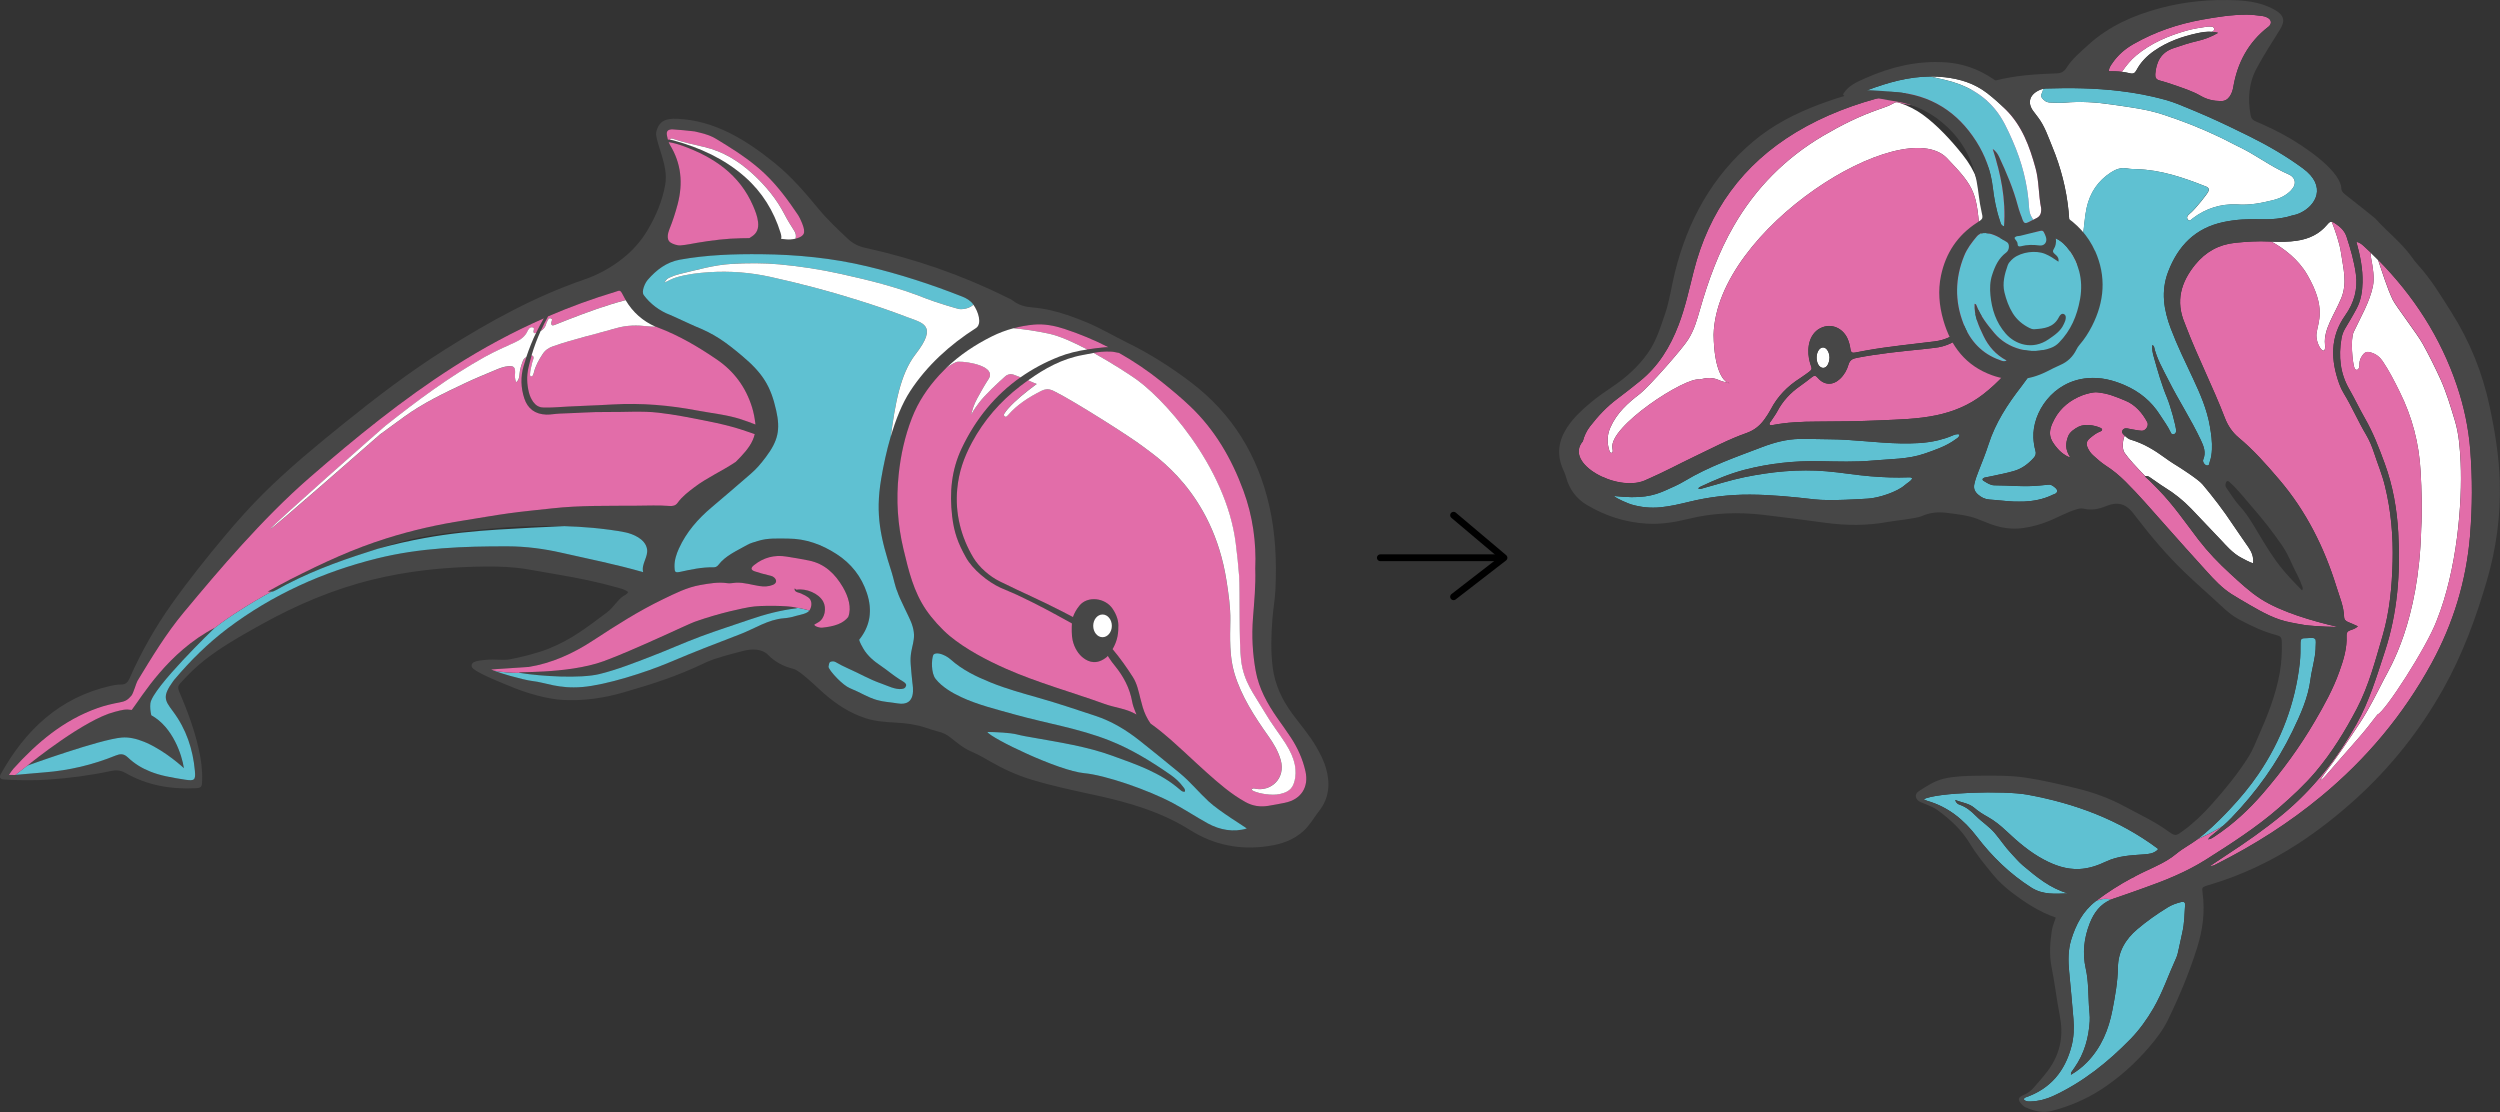 <?xml version="1.0" encoding="UTF-8"?><svg id="Layer_2" xmlns="http://www.w3.org/2000/svg" viewBox="0 0 735.76 327.27"><rect x="0" y="0" width="735.76" height="327.27" fill="#333333" stroke="none"/><defs><style>.cls-1{fill:#fff;}.cls-2{fill:#5fc1d2;}.cls-3{fill:#e26da9;}.cls-4{fill:#474747;}.cls-5{fill:none;stroke:#000;stroke-linecap:round;stroke-linejoin:round;stroke-width:2px;}</style></defs><g id="Layer_1-2"><g><g><g><path class="cls-4" d="M220.63,178.69c-1.81,.32-8.57,1.63-16.18,4.33-1.95,.69-17.98,8.37-26.68,11.56-11.1,4.07-28.01,2.94-24.63,3.49,0,0,0,0,.01,0,5.97,.97,17.66,1.7,23.29,.31,5.33-1.32,10.39-3.35,15.49-5.31,4.8-1.84,9.48-3.97,14.31-5.76,4.76-1.77,9.6-3.31,14.39-4.96,4.5-1.55,9.11-2.77,13.84-3.32h0c.02-.09-.13-.17-.42-.24h0c-1.92-.5-9.92-.71-13.43-.1Z"/><path class="cls-4" d="M38.77,208.92c-1.92-.28-2.67-.05-5.09,.58-8.79,2.27-24.17,14.62-25.57,15.76-.03,.03-.06,.05-.08,.06-.01,0-.02,.02-.02,.02,.33-.12,21.35-7.74,27.84-8.27,2.07-.17,4.3,.35,6.45,1.22,.27,.11,.54,.22,.81,.34,5.84,2.6,10.99,7.45,10.99,7.45-.55-3.7-3.19-12.05-9.6-15.56-.26-1.12-.39-2.3-.27-3.48,.49-4.5,18.7-22.02,18.99-22.29,0,0,0,0,0,0-13.86,7.17-21.46,20.26-24.46,24.19Z"/><path class="cls-4" d="M390.27,226.14c-.64-2.25-1.71-4.29-2.87-6.31-2.03-3.53-4.72-6.58-7.12-9.85-2.98-4.06-5.08-8.53-5.72-13.55-.6-4.73-.45-9.5-.09-14.25,.22-2.88,.76-5.74,.89-8.62,.38-8.31,.05-16.56-1.82-24.74-3.39-14.8-10.81-26.97-22.95-36.23-5.91-4.51-12.13-8.45-18.8-11.73-3.98-1.96-7.8-4.24-11.91-5.96-1.02-.43-2.03-.84-3.06-1.22-.84-.32-1.68-.62-2.52-.91-3.35-1.13-6.77-1.98-10.34-2.28-2.08-.17-4.04-.61-5.74-1.93-.55-.43-1.22-.71-1.86-1.02-13.32-6.63-27.28-11.43-41.8-14.62-1.99-.44-3.64-1.33-5.05-2.65-3-2.82-6.01-5.64-8.64-8.83-3.97-4.82-8.04-9.56-12.93-13.5-8.35-6.74-17.62-12.53-28.67-12.98-3.24-.13-5.38,.52-6.17,4.05-.24,1.09,1.41,5.86,1.65,6.68,.83,2.84,1.56,5.72,1.02,8.72-.85,4.74-2.7,9.11-5.14,13.24-1.98,3.37-4.58,6.25-7.63,8.62-3.34,2.59-6.98,4.6-11.09,6.01-14.5,4.98-27.86,12.35-40.79,20.49-10.53,6.62-20.39,14.17-30.07,21.97-8.07,6.51-16.05,13.1-23.42,20.4-3.93,3.9-7.62,8.03-11.18,12.26-5.59,6.65-11.01,13.44-16.04,20.54-4.81,6.8-8.88,14.02-12.25,21.63-.52,1.18-1.12,1.91-2.53,1.89-1.08-.02-2.18,.19-3.24,.43-14.92,3.44-24.95,12.97-32.17,25.94-.55,.98-.13,1.53,1.06,1.59,.91,.05,1.82,.09,2.73,.12,3.39,.12,6.78,.13,10.18-.1,3.13-.21,6.24-.53,9.34-.95,3.08-.42,6.14-.95,9.19-1.6,1.54-.33,2.82-.2,4.22,.6,6.33,3.62,13.24,4.83,20.46,4.49,1.89-.09,2.02-.32,2.09-2.21,.12-3.18-.32-6.29-1.01-9.37-1.3-5.8-3.37-11.34-5.71-16.79-.39-.91-.53-1.6,.22-2.44,2.24-2.5,4.59-4.85,7.24-6.92,2.27-1.78,4.65-3.39,7.08-4.91,1.64-1.02,3.3-2,4.97-2.96,1.53-.88,3.07-1.73,4.61-2.59,10.4-5.79,21.25-10.4,32.84-13.23,5.05-1.23,10.14-2.13,15.25-2.74,1.92-.23,3.85-.42,5.78-.57,3.93-.31,7.88-.48,11.84-.52,4.32-.05,8.62,.11,12.88,.85,2.98,.52,5.95,1.04,8.93,1.55,5.83,1,11.63,2.17,17.33,3.79,1.08,.31,2.21,.56,3.11,1.3-.29,.71-.9,.86-1.36,1.17-1.96,1.35-2.9,3.37-4.8,4.79-5.91,4.4-10.43,8.03-17.31,10.76-3.12,1.24-8.08,2.51-11.39,3.11-1.9,.34-4.74-.09-6.66,.11-2.44,.26-4.74,.35-4.52,1.97,.19,1.37,7.59,4.32,12.21,6.2,4.13,1.68,10.17,3.44,14.65,3.66,6.27,.31,12.03-.53,18.05-2.28,9.08-2.64,15.5-4.7,24.07-8.78,2.73-1.3,7.93-2.57,10.85-3.35,2.7-.72,5.66-.63,7.37,1.11,2.02,2.07,4.51,3.41,7.32,4.1,.71,.18,1.28,.54,1.87,.96,2.58,1.84,4.78,4.11,7.14,6.19,3.66,3.22,7.64,5.87,12.32,7.4,2.97,.98,6.06,1.16,9.13,1.33,2.91,.16,5.76,.53,8.53,1.45,1.34,.45,2.69,.91,4.06,1.24,1.22,.3,2.26,.85,3.24,1.61,1.98,1.53,3.88,3.2,6.23,4.2,1.96,.84,3.8,1.88,5.64,2.95,3.85,2.23,7.89,4.06,12.16,5.35,6.17,1.86,12.46,3.19,18.75,4.55,9.79,2.12,19.32,4.88,27.92,10.3,6.96,4.39,14.58,5.88,22.75,4.71,3.98-.57,7.6-1.75,10.63-4.55,1.84-1.69,2.98-3.86,4.49-5.77,3-3.81,3.35-8.08,2.06-12.61ZM197.8,38.07c.38-.02,6.24,.52,6.61,.61,5.23,1.22,5.15,1.48,9.72,4.29,3.71,2.29,7.56,4.99,10.75,7.99,3.95,3.72,6.98,7.88,10.01,12.38,.55,.82,1.86,3.7,1.73,4.69,.19,1.15-1.05,1.87-2.47,2.22-.97,.24-2.03,.3-2.76,.21-.51-.07-1.02-.12-1.53-.17,.17-.43,.11-.93-.15-1.78-1.99-6.41-5.4-11.94-10.43-16.39-6.1-5.4-13.32-8.66-21.1-10.79-.3-.09-.61-.14-.92-.18-.24-.03-.49-.04-.73-.04-.1-.39-.18-.79-.26-1.19-.25-1.27,.21-1.79,1.53-1.85Zm-.64,4.58c-.16-.27-.29-.54-.4-.83,1.47,.23,2.89,.64,4.28,1.15,9.06,3.31,16.61,8.39,20.6,17.63,.66,1.54,1.28,3.08,1.46,4.77,.2,1.83-.29,3.29-1.92,4.29-.21,.13-.42,.27-.62,.42-.82,.02-1.64,.03-2.46,.04-4.31,.07-8.58,.61-12.83,1.32-1.79,.3-3.02,.61-5.02,.79-.85,.08-2.41-.43-3.06-.95-1.05-.84-.68-2.6-.16-3.88,.97-2.39,1.75-4.82,2.41-7.32,1.61-6.14,1.08-11.96-2.27-17.43Zm-15.98,43.21c1.14-.34,1.35-.72,2.16,.95,.25,.51,.52,1.01,.81,1.49,2.08,3.53,5.03,6.17,8.85,7.83,.29,.12,.58,.24,.88,.36,6.11,2.34,11.7,5.64,17.07,9.31,5.06,3.46,8.51,8.15,10.34,14.02,.48,1.54,.77,3.11,.97,4.71,.02,.13,.03,.26,.04,.38-1.41-.55-2.82-1.07-4.27-1.54-4.12-1.34-8.43-1.74-12.66-2.54-8.29-1.58-16.63-2.31-25.11-1.81-5.77,.34-11.55,.47-17.32,.86-1.02,.07-2.06,.05-3.09,.03-1.25-.03-2.2-.64-2.92-1.63-.61-.84-1.02-1.78-1.28-2.79-.61-2.41-.69-4.86-.15-7.27,.27-1.24,.59-2.46,.95-3.67,.72-2.45,1.62-4.85,2.67-7.17,.66-1.45,1.39-2.89,2.17-4.29,6.45-2.78,13.07-5.2,19.87-7.24Zm-15.88,76.83c-5.2-1.18-10.49-1.89-15.86-1.9-12.94-.03-25.85,.42-38.48,3.56-15.97,3.97-30.74,10.64-43.93,20.56-5.83,4.39-11,9.52-15.71,15.09-.15,.18-.3,.37-.43,.56-3.16,4.42-2.45,5.52,.02,8.81,3.9,5.22,5.86,11.11,6.44,17.51,.25,2.68-.14,2.99-2.72,2.61-1.91-.28-3.81-.61-5.7-1.01-1.65-.35-3.24-.81-4.75-1.42-2.39-.95-4.59-2.27-6.53-4.12-.18-.17-.36-.32-.53-.44-.92-.65-1.8-.66-3.06-.15-6.71,2.73-13.7,4.4-20.94,4.96-2.76,.21-5.51,.5-8.26,.72-.11,0-.22,.02-.34,.02-.53,.02-1.11-.01-1.91-.01,.58-.81,.9-1.37,1.33-1.83,6.97-7.72,14.77-14.31,24.76-17.85,2.13-.76,4.31-1.27,6.53-1.68,1.68-.31,2.33-.69,3.47-2.02,.53-.61,1.41-3.75,1.77-4.34,4.21-6.93,8.4-13.87,13.61-20.13,5.6-6.72,11.22-13.42,17.12-19.89,6.33-6.95,12.9-13.68,19.99-19.84,13.46-11.69,27.27-22.95,42.34-32.57,8.52-5.45,17.36-10.21,26.53-14.24-.81,1.39-1.56,2.81-2.26,4.27-1.1,2.3-2.05,4.68-2.86,7.11-.29,.88-.57,1.76-.83,2.66-.92,3.15-.83,6.37,.19,9.51,1.01,3.1,3.23,4.69,6.48,4.79,1.36,.04,2.69-.26,4.03-.3,4.63-.12,9.24-.52,13.88-.46,5.08,.06,10.13-.37,15.19,.21,4.8,.55,9.62,1.53,14.34,2.47,3.21,.64,6.41,1.37,9.56,2.36,1.46,.46,2.91,.99,4.36,1.47-.58,2.58-2.25,4.69-4.14,6.7-.48,.51-.97,1.01-1.46,1.5-4.12,2.75-8.43,4.62-12.17,7.46-1.8,1.37-3.6,2.72-4.93,4.58-.61,.86-1.44,1-2.38,.93-3.2-.25-6.4-.1-9.61-.08-8.36,.07-16.72-.13-25.05,.8-4.21,.47-8.44,.86-12.64,1.44-4.39,.6-8.76,1.41-13.14,2.09-7.7,1.19-15.29,2.9-22.73,5.24-9.92,3.11-18.38,7.03-28.54,12.17-2.16,1.09-4.28,2.31-6.54,3.53,.46,.03,.78,.06,1.05,.05,.42,0,.73-.1,1.34-.45,8.69-4.88,17.73-8.28,27.18-11.28,1-.32,1.97-.63,2.92-.94,0,0,0,0,.01,0,4.16-1.33,8.01-2.54,12.51-3.37,4.78-.88,8.62-1.35,11.88-1.68,5.82-.58,11.82-1.25,17.66-1.48,4.35-.17,8.52-.22,12.73-.09h0c2.7,.08,5.41,.24,8.18,.48,2.62,.23,7.39,.8,9.96,1.38,1.79,.4,5.72,1.78,6.22,4.92,.36,2.3-1.78,4.48-1.15,6.75-7.91-2.27-15.97-3.89-23.99-5.7Zm76.67,22.04c-.43,.05-.9-.07-1.32-.2-.57-.18-.91-.39-1.03-.68,.43-.25,.85-.5,1.27-.75,1.88-1.11,2.42-4.13,1.37-6.06-1.32-2.43-5.04-3.93-7.79-3.49-.31,.05-.55-.61-.62-.22-.05,.34,.18,.62,.44,.8,.33,.23,1.56,.46,1.85,.73,.61,.24,1.71,.89,1.97,1.15,.99,.99,.79,2.5,.2,3.52-.03,.06-.07,.11-.11,.16-.69,.89-2.48,1.18-4.01,1.58,0,0,0,0-.01,0-1.14,.37-2.32,.59-3.49,.68-4.63,.36-8.48,2.99-12.74,4.64-8.76,3.39-12.66,4.84-21.31,8.49-6.52,2.75-18.2,6.51-25.25,7.1-7.1,.59-10.86-1.34-14.64-1.75-1.29-.14-4.06-.81-6.66-1.54h0s0,0,0,0c-1.9-.54-3.71-1.11-4.77-1.53-.33-.13-.59-.25-.76-.34l11.06-.74c6.73-1.09,12.99-3.9,18.93-7.79,6.68-4.37,13.39-8.67,20.6-12.14,3.53-1.7,7.04-3.5,10.96-4.18,2.65-.46,5.31-.95,8.04-.53,.8,.12,1.66-.12,2.49-.16,2.35-.1,4.57,.64,6.85,.99,1.37,.21,2.7,.18,3.98-.34,1.14-.47,1.26-1.43,.31-2.22-.46-.38-1.03-.48-1.6-.62-1.37-.34-2.75-.68-4.08-1.15-1.14-.41-1.19-1-.23-1.78,2.8-2.27,5.99-3.13,9.56-2.57,2.22,.35,4.44,.72,6.65,1.17,4.66,.95,7.7,3.92,9.99,7.83,.81,1.39,1.46,2.87,1.8,4.46,.31,1.48,.31,2.91-.21,4.29-.72,.92-1.71,1.66-3.02,2.18-1.52,.6-3.1,.83-4.69,1.01Zm26.05,10.76c.15,2.06,.28,3.31,.49,5.36,.11,1.1,1.4,7.17-4.38,6.18-2.09-.36-3.96-.4-6-.98-2.75-.77-4.74-2.17-8.03-3.51h0c-1.02-.42-2.44-1.59-3.67-2.83-1.5-1.52-2.72-3.13-2.59-3.55,.18-.56,.06-1.16,.61-1.38,0,0,0,0,.01,0,.48-.19,1.01-.16,1.46,.09,1.19,.68,2.4,1.32,3.66,1.87,3.53,1.55,6.18,3.19,9.83,4.46,1.62,.56,4.12,1.85,5.97,1.58,.7-.1,1.02-.22,1.28-.94,.28-.76-1.33-1.51-1.83-1.83-2.27-1.45-3.46-2.59-5.69-4.1-1.97-1.33-3.77-2.82-5.04-4.95-.53-.89-.99-1.76-1.26-2.64,3.26-4.05,3.98-8.61,2.3-13.72-1.61-4.9-4.62-8.72-8.93-11.51-4.35-2.81-9.04-4.55-14.32-4.56-2.96,0-5.91-.23-8.8,.69-1.11,.35-2.25,.62-3.25,1.2-2.99,1.73-6.28,3.05-8.47,5.92-.39,.51-.92,.66-1.53,.65-3.25-.07-6.39,.62-9.53,1.3-1.59,.34-1.78,.18-1.81-1.45-.04-1.91,.52-3.68,1.3-5.39,2.2-4.85,5.61-8.73,9.64-12.13,3.88-3.28,7.74-6.59,11.57-9.92,1.75-1.52,2.92-2.94,4.32-4.79,3.71-4.9,4.36-8.17,3.1-13.8-1.6-7.16-3.95-10.95-10.06-16.08-4.86-4.08-8.06-6.42-13.94-8.75-.84-.33-6.39-2.97-7.24-3.29-3.1-1.16-5.92-3.34-7.73-5.82-.77-1.05,.34-3.55,1.18-4.51,2.54-2.91,5.51-5.21,9.44-5.92,7.94-1.43,15.96-1.69,24.01-1.61,10.52,.11,20.93,1.13,31.16,3.58,9.52,2.28,18.82,5.29,27.93,8.89,1.28,.51,2.42,1.16,3.25,2.3,0,.01,.02,.03,.03,.04,1.4,1.94,2.69,5.67,.71,6.93-7.68,4.89-14.41,11.04-19.29,18.5-2.41,3.68-4.29,8.47-5.72,13.36,0,0,0,0,0,0-1.27,4.32-2.19,8.72-2.83,12.53-1.78,10.57-.16,17.34,3.13,27.57,.48,1.49,1,4.22,1.66,5.62,.58,1.97,3.45,7.35,4.16,9.27,1.92,5.23-.66,6.54-.26,12.04Zm-2.1-33.8c-1.74-7.26-2.21-14.59-1.43-22.02,.6-5.73,1.82-11.29,3.91-16.66,1.84-4.74,4.62-8.87,8.04-12.61,.65-.71,1.31-1.39,2-2.06,3.96-3.83,8.51-6.86,13.46-9.33,2.04-1.02,4.17-1.82,6.35-2.4h0c1.98-.53,3.99-.89,6.03-1.08,2.98-.28,6.04,.3,8.93,1.24,4.52,1.48,8.87,3.29,13.04,5.43-.41-.02-.82-.02-1.23,.03-1.68,.17-3.36,.36-5.03,.63-2.85,.44-5.65,1.09-8.34,2.15-4.1,1.62-7.86,3.64-11.28,6.05-7.4,5.2-13.18,12.2-17.31,20.88-3.03,6.37-3.64,12.99-2.83,19.99,.56,4.84,1.74,7.99,4.08,12.17,1.97,3.53,6.43,7.18,10.13,8.88,1.23,.56,3.65,1.53,4.87,2.1,6.26,2.95,10.11,5.06,16.17,8.42-.07,1.3-.12,3.5,.21,4.95,.54,2.35,1.74,4.15,3.16,5.22,1.68,1.27,4,2.04,6.88-.28,.12-.09,.2-.23,.3-.35,.14,.21,.28,.43,.42,.65,.51,.82,1.11,1.58,1.72,2.33,2.51,3.1,4.33,6.52,5.04,10.5,.17,.94,.5,1.87,.85,2.76,.14,.35,.28,.69,.42,1.03-3.16-1.85-6-1.9-9.5-3.16-9.44-3.4-19.66-6.23-28.85-10.29-5.55-2.45-11.94-5.78-16.65-9.7-2.39-1.99-5.21-5.11-6.96-7.7-3.66-5.41-5.07-11.33-6.61-17.77Zm89.57,80.66c-3.15-1.73-6.99-4.22-10.16-5.92-7.48-4.01-20.12-8.32-26.24-8.88-7.62-.7-27.52-10.33-28.51-12.13,2.29,.02,6.67,.19,8.79,.74,1.49,.39,3.02,.63,4.54,.9,7.91,1.42,15.87,2.6,23.47,5.36,7.01,2.55,14.11,4.93,19.88,9.97,.4,.35,.86,.76,1.47,.57,.14-.71-.3-1.06-.59-1.46-1.01-1.36-2.25-2.49-3.62-3.45-5.66-3.94-11.54-7.56-17.96-10.1-9.09-3.6-18.38-5.01-27.8-7.64-5.14-1.44-11.03-2.87-15.88-5.15-2.76-1.29-5.65-3-7.51-5.33-1.39-1.74-1.26-5.79-.68-7.14,.8-.82,2.56-.21,3.66,.39,.5,.28,.99,.61,1.42,.99,3.46,3.1,7.56,5.07,11.81,6.79,4.66,1.89,9.5,3.2,14.32,4.58,5.5,1.57,10.93,3.4,16.36,5.19,4.92,1.61,9.23,4.23,13.23,7.4,3.93,3.12,7.82,6.28,11.69,9.47,3.09,2.54,5.61,5.66,8.54,8.37,3.23,2.99,10.88,7.59,11.21,7.96-3.85,1.18-7.94,.44-11.45-1.48Zm22.72-6.1c-1.64,.33-3.28,.64-4.93,.91-2.35,.39-4.58,.08-6.71-1.1-4.21-2.32-7.79-5.45-11.35-8.62-4.51-4.02-8.8-8.29-13.49-12.12-1.01-.82-2.05-1.61-3.1-2.35-.54-.75-.99-1.56-1.4-2.4-.75-1.58-1.18-3.26-1.6-4.95-.55-2.18-.99-4.42-2.22-6.35-1.83-2.87-3.8-5.64-5.98-8.23,1.08-1.82,1.72-3.9,1.69-6.37,.16-1.84-.5-3.77-1.68-5.51-2.23-3.29-7.38-3.82-9.73-.95-.88,1.08-1.53,2.21-1.93,3.39-1.02-.54-2.05-1.07-3.07-1.6-6.28-3.26-12.13-5.74-18.48-8.89-2.97-1.47-6.06-4.14-7.76-6.97-3.64-6.05-5.43-13.08-4.75-20.26,.48-5.02,1.94-9.2,4.32-13.64,3.53-6.58,8.34-12.08,14.2-16.6,.76-.59,1.53-1.16,2.31-1.72,4.86-3.5,10.09-6.39,16.17-7.47,1.1-.19,2.11-.41,3.14-.6h0c1.52-.27,3.1-.46,5.1-.37,.8,.03,.98,.13,2.41,.39,4.42,2.49,8.63,5.35,12.64,8.58,2.86,2.3,5.68,4.63,8.34,7.17,7.28,6.95,12.16,15.4,15.61,24.76,2.78,7.53,3.83,15.32,3.5,22.96,.16,5.12-.32,9.85-.68,14.59-.4,5.21-.12,10.42,.81,15.57,.93,5.1,3.38,9.55,6.31,13.76,1.36,1.96,2.78,3.87,4.08,5.87,1.98,3.04,3.46,6.32,4.25,9.88,1.04,4.69-1.34,8.3-6.03,9.24Z"/></g><g><path class="cls-2" d="M366.94,243.83c-3.85,1.18-7.94,.44-11.45-1.48-3.15-1.73-6.99-4.22-10.16-5.92-7.48-4.01-20.12-8.32-26.24-8.88-7.62-.7-27.52-10.33-28.51-12.13,2.29,.02,6.67,.19,8.79,.74,1.49,.39,3.02,.63,4.54,.9,7.91,1.42,15.87,2.6,23.47,5.36,7.01,2.55,14.11,4.93,19.88,9.97,.4,.35,.86,.76,1.47,.57,.14-.71-.3-1.06-.59-1.46-1.01-1.36-2.25-2.49-3.62-3.45-5.66-3.94-11.54-7.56-17.96-10.1-9.09-3.6-18.38-5.01-27.8-7.64-5.14-1.44-11.03-2.87-15.88-5.15-2.76-1.29-5.65-3-7.51-5.33-1.39-1.74-1.26-5.79-.68-7.14,.8-.82,2.56-.21,3.66,.39,.5,.28,.99,.61,1.42,.99,3.46,3.1,7.56,5.07,11.81,6.79,4.66,1.89,9.5,3.2,14.32,4.58,5.5,1.57,10.93,3.4,16.36,5.19,4.92,1.61,9.23,4.23,13.23,7.4,3.93,3.12,7.82,6.28,11.69,9.47,3.09,2.54,5.61,5.66,8.54,8.37,3.23,2.99,10.88,7.59,11.21,7.96Z"/><path class="cls-2" d="M238.21,179.7c-.69,.89-2.48,1.18-4.01,1.58,0,0,0,0-.01,0-1.14,.37-2.32,.59-3.49,.68-4.63,.36-8.48,2.99-12.74,4.64-8.76,3.39-12.66,4.84-21.31,8.49-6.52,2.75-18.2,6.51-25.25,7.1-7.1,.59-10.86-1.34-14.64-1.75-1.29-.14-4.06-.81-6.66-1.54h0s0,0,0,0c-1.9-.54-3.71-1.11-4.77-1.53,2.58,.52,5.19,.67,7.82,.69,0,0,0,0,.01,0,5.97,.97,17.66,1.7,23.29,.31,5.33-1.32,10.39-3.35,15.49-5.31,4.8-1.84,9.48-3.97,14.31-5.76,4.76-1.77,9.6-3.31,14.39-4.96,4.5-1.55,9.11-2.77,13.84-3.32h0c.02-.09-.13-.17-.42-.24,1.05,.14,2.1,.34,3.14,.62,.34,.09,.68,.19,1.01,.3Z"/><path class="cls-2" d="M286.46,89.66c-.96,.98-2.8,1.44-4.17,1.29-.34-.03-6.89-1.96-9.66-3.07-8.16-3.27-16.63-5.39-25.18-7.28-5.97-1.32-12-2.24-18.09-2.81-4.7-.43-9.38-.4-14.07-.13-5.2,.3-10.21,1.79-15.26,2.97-1.01,.24-2,.59-2.94,1.03-.51,.24-1.07,.5-1.52,1.5,.69-.34,1.29-.64,1.85-.9,.56-.26,1.08-.47,1.61-.63,3.16-.95,6.44-1.31,9.7-1.53,6.06-.4,12.07,.08,18.02,1.39,8.67,1.91,17.25,4.17,25.73,6.84,4.79,1.51,9.54,3.11,14.23,4.9,4.66,1.79,9.49,2.3,2.76,10.97-2.41,3.11-3.84,6.82-4.86,10.66-1.19,4.47-1.82,9.02-2.45,13.58,0,0,0,0,0,0-1.27,4.32-2.19,8.72-2.83,12.53-1.78,10.57-.16,17.34,3.13,27.57,.48,1.49,1,4.22,1.66,5.62,.58,1.97,3.45,7.35,4.16,9.27,1.92,5.23-.66,6.54-.26,12.04,.15,2.06,.28,3.31,.49,5.36,.11,1.1,1.4,7.17-4.38,6.18-2.09-.36-3.96-.4-6-.98-2.75-.77-4.74-2.17-8.03-3.51h0c-1.02-.42-2.44-1.59-3.67-2.83-1.5-1.52-2.72-3.13-2.59-3.55,.18-.56,.06-1.16,.61-1.38,0,0,0,0,.01,0,.48-.19,1.01-.16,1.46,.09,1.19,.68,2.4,1.32,3.66,1.87,3.53,1.55,6.18,3.19,9.83,4.46,1.62,.56,4.12,1.85,5.97,1.58,.7-.1,1.02-.22,1.28-.94,.28-.76-1.33-1.51-1.83-1.83-2.27-1.45-3.46-2.59-5.69-4.1-1.97-1.33-3.77-2.82-5.04-4.95-.53-.89-.99-1.76-1.26-2.64,3.26-4.05,3.98-8.61,2.3-13.72-1.61-4.9-4.62-8.72-8.93-11.51-4.35-2.81-9.04-4.55-14.32-4.56-2.96,0-5.91-.23-8.8,.69-1.11,.35-2.25,.62-3.25,1.2-2.99,1.73-6.28,3.05-8.47,5.92-.39,.51-.92,.66-1.53,.65-3.25-.07-6.39,.62-9.53,1.3-1.59,.34-1.78,.18-1.81-1.45-.04-1.91,.52-3.68,1.3-5.39,2.2-4.85,5.61-8.73,9.64-12.13,3.88-3.28,7.74-6.59,11.57-9.92,1.75-1.52,2.92-2.94,4.32-4.79,3.71-4.9,4.36-8.17,3.1-13.8-1.6-7.16-3.95-10.95-10.06-16.08-4.86-4.08-8.06-6.42-13.94-8.75-.84-.33-6.39-2.97-7.24-3.29-3.1-1.16-5.92-3.34-7.73-5.82-.77-1.05,.34-3.55,1.18-4.51,2.54-2.91,5.51-5.21,9.44-5.92,7.94-1.43,15.96-1.69,24.01-1.61,10.52,.11,20.93,1.13,31.16,3.58,9.52,2.28,18.82,5.29,27.93,8.89,1.28,.51,2.42,1.16,3.25,2.3,0,.01,.02,.03,.03,.04Z"/><path class="cls-2" d="M189.3,168.39c-7.91-2.27-15.97-3.89-23.99-5.7-5.2-1.18-10.49-1.89-15.86-1.9-12.94-.03-25.85,.42-38.48,3.56-15.97,3.97-30.74,10.64-43.93,20.56-5.83,4.39-11,9.52-15.71,15.09-.15,.18-.3,.37-.43,.56-3.16,4.42-2.45,5.52,.02,8.81,3.9,5.22,5.86,11.11,6.44,17.51,.25,2.68-.14,2.99-2.72,2.61-1.91-.28-3.81-.61-5.7-1.01-1.65-.35-3.24-.81-4.75-1.42-2.39-.95-4.59-2.27-6.53-4.12-.18-.17-.36-.32-.53-.44-.92-.65-1.8-.66-3.06-.15-6.71,2.73-13.7,4.4-20.94,4.96-2.76,.21-5.51,.5-8.26,.72-.11,0-.22,.02-.34,.02,.19-.16,.4-.31,.6-.47,.96-.75,1.93-1.5,2.9-2.25,0,0,0,0,0,0,.33-.12,21.35-7.74,27.84-8.27,2.07-.17,4.3,.35,6.45,1.22,.27,.11,.54,.22,.81,.34,5.84,2.6,10.99,7.45,10.99,7.45-.55-3.7-3.19-12.05-9.6-15.56-.26-1.12-.39-2.3-.27-3.48,.49-4.5,18.7-22.02,18.99-22.29,0,0,0,0,0,0,2.36-1.86,4.87-3.55,7.42-5.17,3.02-1.93,6.08-3.74,9.19-5.43,.42,0,.73-.1,1.34-.45,8.69-4.88,17.73-8.28,27.18-11.28,1-.32,1.97-.63,2.92-.94,0,0,0,0,.01,0,4.48-1.24,9.03-2.28,13.66-3.12,7.16-1.31,14.38-2.04,21.65-2.49,6.49-.4,12.98-.74,19.47-1.01h0c2.7,.08,5.41,.24,8.18,.48,2.62,.23,7.39,.8,9.96,1.38,1.79,.4,5.72,1.78,6.22,4.92,.36,2.3-1.78,4.48-1.15,6.75Z"/></g><g><path class="cls-3" d="M249.68,181.54c-.72,.92-1.71,1.66-3.02,2.18-1.52,.6-3.1,.83-4.69,1.01-.43,.05-.9-.07-1.32-.2-.57-.18-.91-.39-1.03-.68,.43-.25,.85-.5,1.27-.75,1.88-1.11,2.42-4.13,1.37-6.06-1.32-2.43-5.04-3.93-7.79-3.49-.31,.05-.55-.61-.62-.22-.05,.34,.18,.62,.44,.8,.33,.23,1.56,.46,1.85,.73,.61,.24,1.71,.89,1.97,1.15,.99,.99,.79,2.5,.2,3.52-.03,.06-.07,.11-.11,.16-.33-.11-.67-.21-1.01-.3-1.04-.28-2.09-.48-3.14-.62h0c-1.92-.5-9.92-.71-13.43-.1-1.81,.32-8.57,1.63-16.18,4.33-1.95,.69-17.98,8.37-26.68,11.56-11.1,4.07-28.01,2.94-24.63,3.49-2.63-.02-5.24-.17-7.82-.69-.33-.13-.59-.25-.76-.34l11.06-.74c6.73-1.09,12.99-3.9,18.93-7.79,6.68-4.37,13.39-8.67,20.6-12.14,3.53-1.7,7.04-3.5,10.96-4.18,2.65-.46,5.31-.95,8.04-.53,.8,.12,1.66-.12,2.49-.16,2.35-.1,4.57,.64,6.85,.99,1.37,.21,2.7,.18,3.98-.34,1.14-.47,1.26-1.43,.31-2.22-.46-.38-1.03-.48-1.6-.62-1.37-.34-2.75-.68-4.08-1.15-1.14-.41-1.19-1-.23-1.78,2.8-2.27,5.99-3.13,9.56-2.57,2.22,.35,4.44,.72,6.65,1.17,4.66,.95,7.7,3.92,9.99,7.83,.81,1.39,1.46,2.87,1.8,4.46,.31,1.48,.31,2.91-.21,4.29Z"/><path class="cls-3" d="M378.21,236.25c-1.64,.33-3.28,.64-4.93,.91-2.35,.39-4.58,.08-6.71-1.1-4.21-2.32-7.79-5.45-11.35-8.62-4.51-4.02-8.8-8.29-13.49-12.12-1.01-.82-2.05-1.61-3.1-2.35-.54-.75-.99-1.56-1.4-2.4-.75-1.58-1.18-3.26-1.6-4.95-.55-2.18-.99-4.42-2.22-6.35-1.83-2.87-3.8-5.64-5.98-8.23,1.08-1.82,1.72-3.9,1.69-6.37,.16-1.84-.5-3.77-1.68-5.51-2.23-3.29-7.38-3.82-9.73-.95-.88,1.08-1.53,2.21-1.93,3.39-1.02-.54-2.05-1.07-3.07-1.6-6.28-3.26-12.13-5.74-18.48-8.89-2.97-1.47-6.06-4.14-7.76-6.97-3.64-6.05-5.43-13.08-4.75-20.26,.48-5.02,1.94-9.2,4.32-13.64,3.53-6.58,8.34-12.08,14.2-16.6,.76-.59,1.53-1.16,2.31-1.72,.57,.24,1.07,.46,1.43,.63l1.12,.45c-.3,.21-.49,.34-.67,.48-2.77,2.1-5.51,4.24-7.83,6.86-.38,.43-.73,.9-1.04,1.38-.18,.29-.15,.64,.15,.85,.24,.17,.47,.04,.66-.12,.13-.11,.25-.24,.36-.37,2.71-3.08,6.09-5.2,9.7-7.04,1.08-.55,2.05-.64,3.1-.24,.2,.1,.41,.19,.62,.29l.08,.04s0,0,0,0c5.34,2.58,22.68,13.57,26.11,16.25,3.39,2.65,20.5,13.27,24.61,39.53,.61,3.87,1.18,7.77,1.12,11.67-.07,5.21-.28,10.61,1.2,15.56,2.03,6.76,5.93,12.75,10.02,18.53,1.53,2.16,2.87,4.42,3.61,6.99,1.53,5.37-2.85,9.38-7.49,8.45-.35-.07-.76-.23-1.1,.27,.37,.6,3.52,1.5,6.3,1.5,.71,0,1.39-.06,2-.19,2.14-.48,3.74-1.29,4.34-3.78,.71-3.01,.38-6.41-2.69-11.2-2.02-3.15-3.86-5.34-6.21-9.33-3.23-5.49-5.98-8.67-6.82-14.99-.66-5-.29-20.94-.58-24.8-.25-3.27-.6-6.52-1.01-9.77-2.82-22.58-21.75-43.59-30.8-49.25-.31-.19-5.24-3.52-11-6.72,1.52-.27,3.1-.46,5.1-.37,.8,.03,.98,.13,2.41,.39,4.42,2.49,8.63,5.35,12.64,8.58,2.86,2.3,5.68,4.63,8.34,7.17,7.28,6.95,12.16,15.4,15.61,24.76,2.78,7.53,3.83,15.32,3.5,22.96,.16,5.12-.32,9.85-.68,14.59-.4,5.21-.12,10.42,.81,15.57,.93,5.1,3.38,9.55,6.31,13.76,1.36,1.96,2.78,3.87,4.08,5.87,1.98,3.04,3.46,6.32,4.25,9.88,1.04,4.69-1.34,8.3-6.03,9.24Z"/><path class="cls-3" d="M334.48,210.3c-3.16-1.85-6-1.9-9.5-3.16-9.44-3.4-19.66-6.23-28.85-10.29-5.55-2.45-11.94-5.78-16.65-9.7-2.39-1.99-5.21-5.11-6.96-7.7-3.66-5.41-5.07-11.33-6.61-17.77-1.74-7.26-2.21-14.59-1.43-22.02,.6-5.73,1.82-11.29,3.91-16.66,1.84-4.74,4.62-8.87,8.04-12.61,.65-.71,1.31-1.39,2-2.06,1.32-.91,2.75-1.86,3.56-1.89,3.03-.09,11.35,1.43,8.95,5.09-1.25,1.91-2.28,3.77-3.37,5.76-.99,1.8-1.44,3.38-1.75,4.81,.44-.86,.84-1.51,1.21-2.05,.37-.54,.71-.98,1.04-1.43,1.73-2.36,5.81-6.14,7.79-7.88,.68-.6,1.64-.78,2.49-.47,.59,.21,1.29,.48,2.01,.77-7.4,5.2-13.18,12.2-17.31,20.88-3.03,6.37-3.64,12.99-2.83,19.99,.56,4.84,1.74,7.99,4.08,12.17,1.97,3.53,6.43,7.18,10.13,8.88,1.23,.56,3.65,1.53,4.87,2.1,6.26,2.95,10.11,5.06,16.17,8.42-.07,1.3-.12,3.5,.21,4.95,.54,2.35,1.74,4.15,3.16,5.22,1.68,1.27,4,2.04,6.88-.28,.12-.09,.2-.23,.3-.35,.14,.21,.28,.43,.42,.65,.51,.82,1.11,1.58,1.72,2.33,2.51,3.1,4.33,6.52,5.04,10.5,.17,.94,.5,1.87,.85,2.76,.14,.35,.28,.69,.42,1.03Z"/><path class="cls-3" d="M221.18,69.66c-.21,.13-.42,.27-.62,.42-.82,.02-1.64,.03-2.46,.04-4.31,.07-8.58,.61-12.83,1.32-1.79,.3-3.02,.61-5.02,.79-.85,.08-2.41-.43-3.06-.95-1.05-.84-.68-2.6-.16-3.88,.97-2.39,1.75-4.82,2.41-7.32,1.61-6.14,1.08-11.96-2.27-17.43-.16-.27-.29-.54-.4-.83,1.47,.23,2.89,.64,4.28,1.15,9.06,3.31,16.61,8.39,20.6,17.63,.66,1.54,1.28,3.08,1.46,4.77,.2,1.83-.29,3.29-1.92,4.29Z"/><path class="cls-3" d="M184.15,88.31c-5.81,1.51-11.43,3.6-17.02,5.76-1.32,.51-2.63,1.06-3.95,1.57-.67,.26-.97,.01-.91-.72,.04-.44,.56-1.08-.22-1.26-.62-.14-.78,.54-1.02,.98-.09,.17-.19,.35-.23,.53-.26,1.13-.88,1.79-1.67,2.22,.66-1.45,1.39-2.89,2.17-4.29,6.45-2.78,13.07-5.2,19.87-7.24,1.14-.34,1.35-.72,2.16,.95,.25,.51,.52,1.01,.81,1.49Z"/><path class="cls-3" d="M222.31,124.93c-1.41-.55-2.82-1.07-4.27-1.54-4.12-1.34-8.43-1.74-12.66-2.54-8.29-1.58-16.63-2.31-25.11-1.81-5.77,.34-11.55,.47-17.32,.86-1.02,.07-2.06,.05-3.09,.03-1.25-.03-2.2-.64-2.92-1.63-.61-.84-1.02-1.78-1.28-2.79-.61-2.41-.69-4.86-.15-7.27,.27-1.24,.59-2.46,.95-3.67,.05,.01,.1,.03,.16,.05,.85,.36,.19,1.35,.03,2.05-.28,1.19-.63,2.36-.65,3.59,0,.25,.14,.54,.45,.51,.15-.02,.34-.19,.42-.34,.14-.28,.22-.6,.3-.91,.48-1.97,1.48-3.68,2.58-5.36,.78-1.19,1.84-1.86,3.19-2.32,6.1-2.07,12.37-3.52,18.55-5.29,3.04-.87,6.05-.88,9.16-.53,.78,.09,1.58,.12,2.38,.12,.29,.12,.58,.24,.88,.36,6.11,2.34,11.7,5.64,17.07,9.31,5.06,3.46,8.51,8.15,10.34,14.02,.48,1.54,.77,3.11,.97,4.71,.02,.13,.03,.26,.04,.38Z"/><path class="cls-3" d="M222.13,127.74c-.58,2.58-2.25,4.69-4.14,6.7-.48,.51-.97,1.01-1.46,1.5-4.12,2.75-8.43,4.62-12.17,7.46-1.8,1.37-3.6,2.72-4.93,4.58-.61,.86-1.44,1-2.38,.93-3.2-.25-6.4-.1-9.61-.08-8.36,.07-16.72-.13-25.05,.8-4.21,.47-8.44,.86-12.64,1.44-4.39,.6-8.76,1.41-13.14,2.09-7.7,1.19-15.29,2.9-22.73,5.24-9.92,3.11-18.38,7.03-28.54,12.17-2.16,1.09-4.28,2.31-6.54,3.53,.46,.03,.78,.06,1.05,.05-3.11,1.69-6.18,3.5-9.19,5.43-2.55,1.63-5.05,3.31-7.42,5.17-13.86,7.17-21.46,20.26-24.46,24.19-1.92-.28-2.67-.05-5.09,.58-8.79,2.27-24.17,14.62-25.57,15.76-.03,.03-.06,.05-.08,.06-.01,0-.02,.02-.02,.02,0,0,0,0,0,0-.97,.75-1.94,1.5-2.9,2.25-.2,.16-.41,.31-.6,.47-.53,.02-1.11-.01-1.91-.01,.58-.81,.9-1.37,1.33-1.83,6.97-7.72,14.77-14.31,24.76-17.85,2.13-.76,4.31-1.27,6.53-1.68,1.68-.31,2.33-.69,3.47-2.02,.53-.61,1.41-3.75,1.77-4.34,4.21-6.93,8.4-13.87,13.61-20.13,5.6-6.72,11.22-13.42,17.12-19.89,6.33-6.95,12.9-13.68,19.99-19.84,13.46-11.69,27.27-22.95,42.34-32.57,8.52-5.45,17.36-10.21,26.53-14.24-.81,1.39-1.56,2.81-2.26,4.27-.18,.05-.36,.1-.54,.14-.26-.23-.23-.42-.21-.61,.03-.41,.37-.95-.29-1.12-.46-.11-.88,.12-1.16,.53-.11,.16-.22,.32-.3,.5-.71,1.64-2.01,2.59-3.59,3.31-3.04,1.4-6.11,2.72-9.04,4.36-10.43,5.82-19.97,12.92-29.3,20.32-.5,.4-33.67,29.58-33.79,30.33,.41,.14,32.08-27.7,32.28-27.85,2.01-1.49,5.11-3.72,7.13-5.2,5.51-4,11.76-6.98,17.86-9.86,3.08-1.45,6.25-2.73,9.39-4.06,1.07-.45,2.17-.83,3.33-.95,1.62-.16,2.11,.31,2.04,1.93-.04,.88-.19,1.77,.37,2.8,.81-.78,.87-1.68,.95-2.53,.1-1.17,.43-2.27,.83-3.36,.13-.36,.26-.77,.52-1.02,.2-.19,.43-.39,.66-.56-.29,.88-.57,1.76-.83,2.66-.92,3.15-.83,6.37,.19,9.51,1.01,3.1,3.23,4.69,6.48,4.79,1.36,.04,2.69-.26,4.03-.3,4.63-.12,9.24-.52,13.88-.46,5.08,.06,10.13-.37,15.19,.21,4.8,.55,9.62,1.53,14.34,2.47,3.21,.64,6.41,1.37,9.56,2.36,1.46,.46,2.91,.99,4.36,1.47Z"/><path class="cls-3" d="M234.15,70.24c.2-.78,.11-1.53-.37-2.29-1-1.57-2-3.15-2.85-4.81-2.37-4.57-5.58-8.47-9.35-11.93-4.14-3.8-8.79-6.68-14.34-7.96-3.07-.71-6.15-1.37-9.13-2.39-.28-.1-.61-.22-.91,.18,.03,.04,.05,.07,.08,.1-.24-.03-.49-.04-.73-.04-.1-.39-.18-.79-.26-1.19-.25-1.27,.21-1.79,1.53-1.85,.38-.02,6.24,.52,6.61,.61,5.23,1.22,5.15,1.48,9.72,4.29,3.71,2.29,7.56,4.99,10.75,7.99,3.95,3.72,6.98,7.88,10.01,12.38,.55,.82,1.86,3.7,1.73,4.69,.19,1.15-1.05,1.87-2.47,2.22Z"/><path class="cls-3" d="M326.24,102.19c-.41-.02-.82-.02-1.23,.03-1.68,.17-3.36,.36-5.03,.63-3.94-2.09-8.07-3.96-11.26-4.65-3.75-.81-7.4-1.33-10.48-1.59,1.98-.53,3.99-.89,6.03-1.08,2.98-.28,6.04,.3,8.93,1.24,4.52,1.48,8.87,3.29,13.04,5.43Z"/></g><g><path class="cls-1" d="M380.97,229.92c-.59,2.5-2.2,3.31-4.34,3.78-.61,.14-1.29,.19-2,.19-2.79,0-5.93-.9-6.3-1.5,.34-.49,.75-.34,1.1-.27,4.64,.93,9.02-3.08,7.49-8.45-.74-2.58-2.08-4.83-3.61-6.99-4.09-5.78-7.99-11.77-10.02-18.53-1.49-4.95-1.28-10.35-1.2-15.56,.06-3.9-.52-7.8-1.12-11.67-4.11-26.27-21.22-36.88-24.61-39.53-3.43-2.68-20.77-13.67-26.11-16.25,0,0,0,0,0,0l-.08-.04c-.2-.1-.41-.2-.62-.29-1.05-.4-2.02-.31-3.1,.24-3.61,1.83-7,3.96-9.7,7.04-.11,.13-.23,.25-.36,.37-.19,.16-.42,.29-.66,.12-.31-.21-.34-.56-.15-.85,.31-.48,.66-.95,1.04-1.38,2.32-2.62,5.06-4.75,7.83-6.86,.19-.14,.37-.27,.67-.48l-1.12-.45c-.36-.17-.86-.39-1.43-.63,4.86-3.5,10.09-6.39,16.17-7.47,1.1-.19,2.11-.41,3.14-.6h0c5.77,3.2,10.7,6.52,11,6.72,9.05,5.66,27.98,26.67,30.8,49.25,.41,3.25,.77,6.5,1.01,9.77,.29,3.86-.08,19.8,.58,24.8,.83,6.33,3.58,9.5,6.82,14.99,2.35,3.99,4.19,6.18,6.21,9.33,3.07,4.78,3.4,8.19,2.69,11.2Z"/><path class="cls-1" d="M319.98,102.85c-2.85,.44-5.65,1.09-8.34,2.15-4.1,1.62-7.86,3.64-11.28,6.05-.72-.28-1.42-.55-2.01-.77-.85-.31-1.81-.13-2.49,.47-1.98,1.74-6.06,5.52-7.79,7.88-.33,.45-.67,.89-1.04,1.43-.37,.54-.77,1.19-1.21,2.05,.31-1.43,.77-3.01,1.75-4.81,1.09-1.99,2.12-3.85,3.37-5.76,2.4-3.66-5.92-5.18-8.95-5.09-.82,.02-2.25,.98-3.56,1.89,3.96-3.83,8.51-6.86,13.46-9.33,2.04-1.02,4.17-1.82,6.35-2.4h0c3.07,.26,6.73,.78,10.48,1.59,3.19,.69,7.32,2.56,11.26,4.65Z"/><path class="cls-1" d="M234.15,70.24c-.97,.24-2.03,.3-2.76,.21-.51-.07-1.02-.12-1.53-.17,.17-.43,.11-.93-.15-1.78-1.99-6.41-5.4-11.94-10.43-16.39-6.1-5.4-13.32-8.66-21.1-10.79-.3-.09-.61-.14-.92-.18-.03-.03-.05-.07-.08-.1,.3-.4,.63-.28,.91-.18,2.99,1.02,6.07,1.68,9.13,2.39,5.55,1.28,10.2,4.16,14.34,7.96,3.77,3.46,6.99,7.36,9.35,11.93,.85,1.65,1.85,3.24,2.85,4.81,.48,.76,.58,1.51,.37,2.29Z"/><path class="cls-1" d="M287.18,96.59c-7.68,4.89-14.41,11.04-19.29,18.5-2.41,3.68-4.29,8.47-5.72,13.36,.62-4.56,1.26-9.12,2.45-13.58,1.03-3.84,2.45-7.55,4.86-10.66,6.73-8.67,1.9-9.18-2.76-10.97-4.69-1.8-9.44-3.4-14.23-4.9-8.47-2.67-17.05-4.93-25.73-6.84-5.94-1.31-11.96-1.79-18.02-1.39-3.26,.22-6.53,.58-9.7,1.53-.54,.16-1.06,.37-1.61,.63-.56,.26-1.16,.56-1.85,.9,.46-1,1.01-1.26,1.52-1.5,.94-.44,1.93-.79,2.94-1.03,5.05-1.18,10.05-2.68,15.26-2.97,4.69-.27,9.37-.3,14.07,.13,6.1,.56,12.12,1.49,18.09,2.81,8.55,1.88,17.02,4.01,25.18,7.28,2.77,1.11,9.32,3.04,9.66,3.07,1.37,.15,3.2-.31,4.17-1.29,1.4,1.94,2.69,5.67,.71,6.93Z"/><path class="cls-1" d="M157.78,97.92c-1.1,2.3-2.05,4.68-2.86,7.11-.24,.17-.46,.37-.66,.56-.26,.25-.38,.66-.52,1.02-.41,1.09-.73,2.19-.83,3.36-.07,.85-.14,1.76-.95,2.53-.55-1.03-.41-1.91-.37-2.8,.07-1.62-.42-2.09-2.04-1.93-1.16,.12-2.26,.5-3.33,.95-3.14,1.33-6.31,2.6-9.39,4.06-6.1,2.88-12.35,5.86-17.86,9.86-2.03,1.47-5.12,3.71-7.13,5.2-.2,.15-31.87,27.98-32.28,27.85,.12-.75,33.29-29.93,33.79-30.33,9.33-7.4,18.87-14.5,29.3-20.32,2.93-1.63,6-2.96,9.04-4.36,1.58-.72,2.88-1.68,3.59-3.31,.08-.18,.19-.34,.3-.5,.28-.41,.7-.64,1.16-.53,.67,.17,.32,.71,.29,1.12-.01,.19-.04,.38,.21,.61,.18-.04,.36-.09,.54-.14Z"/><path class="cls-1" d="M193.01,96.15c-.8,0-1.59-.03-2.38-.12-3.11-.36-6.12-.34-9.16,.53-6.18,1.77-12.46,3.21-18.55,5.29-1.35,.46-2.41,1.13-3.19,2.32-1.1,1.68-2.09,3.39-2.58,5.36-.08,.31-.16,.63-.3,.91-.07,.15-.26,.32-.42,.34-.32,.03-.46-.26-.45-.51,.03-1.23,.38-2.41,.65-3.59,.16-.7,.83-1.69-.03-2.05-.05-.02-.1-.04-.16-.05,.72-2.45,1.62-4.85,2.67-7.17,.79-.43,1.41-1.09,1.67-2.22,.04-.19,.14-.36,.23-.53,.24-.44,.4-1.12,1.02-.98,.79,.18,.26,.82,.22,1.26-.06,.73,.24,.98,.91,.72,1.32-.51,2.63-1.06,3.95-1.57,5.59-2.16,11.21-4.25,17.02-5.76,2.08,3.53,5.03,6.17,8.85,7.83Z"/></g></g><ellipse class="cls-1" cx="324.48" cy="184.19" rx="2.74" ry="3.34"/></g><g><g><g><path class="cls-1" d="M538.44,105.2c-.03,.79-.17,1.56-.57,2.23-.64,1.07-1.76,1.12-2.54,.16-.88-1.11-.93-3.37-.07-4.56,.73-1.03,1.82-1.03,2.53,0,.45,.65,.61,1.41,.65,2.18Z"/><path class="cls-1" d="M663.1,165.77c-.89-.19-2.79-1.29-3.35-1.56-2.57-1.24-5.17-4.31-5.63-4.79-3.07-3.24-6.14-6.49-9.23-9.71-2.31-2.39-4.87-4.46-7.7-6.2-1.49-.92-2.87-1.98-4.33-2.95-.38-.25-.78-.61-1.48-.4-2.62-2.68-4.88-5.12-6.1-6.88-.91-1.32-.46-4.16,.06-5.08,.51,.5,1.05,.99,1.77,1.2,3.73,1.08,6.99,3.06,10.08,5.33,1.56,1.15,3.2,2.15,4.83,3.17,0,0,.03,.02,.04,.03,1.21,.84,2.44,1.65,3.63,2.51,.36,.26,.72,.52,1.07,.78t.02,.02c.53,.42,1.05,.84,1.48,1.34,3.13,3.73,6.09,7.57,8.78,11.64,1.54,2.32,3.17,4.58,4.74,6.89,.93,1.36,1.54,2.82,1.33,4.67Z"/><path class="cls-1" d="M717.12,182.69c-2.94,7.84-15.3,26.96-17.42,27.62-1.93,2.52-3.87,5.01-5.99,7.39-3.19,3.58-6.31,7.22-9.47,10.83-.4,.46-.83,.88-1.43,1.16,.41-.63,.79-1.29,1.25-1.89,3.75-4.97,7.24-10.11,10.64-15.31,2.62-4.01,4.73-8.33,6.92-12.59,1.64-3.17,10.27-16.83,10.95-44.17,.35-5.72,.13-11.39-.18-17.07-.45-8.17-2.48-15.95-6.14-23.3-1.52-3.08-3.07-6.14-4.99-9-.83-1.24-1.9-2.1-3.32-2.55-1.37-.43-1.98-.23-2.79,.97-.43,.65-.73,1.37-.75,2.18,0,.32,.04,.65-.04,.96-.11,.43-.27,.95-.82,.94-.44,0-.57-.48-.7-.84-.41-1.17-1.21-8.03-.12-10.35,2.02-4.31,4.7-8.82,5.65-13.47,.5-2.46-.04-5.54-.5-7.98-.11-.57-.26-1.13-.13-1.82,.72,.69,1.41,1.37,2.11,2.08h0c.03,.08,.05,.16,.08,.23,1.29,3.67,2.57,7.98,4.24,11.49,.84,1.79,7.25,10.1,8.89,13.09,1.83,3.33,3.55,6.75,5.14,10.24,1.8,3.98,3.02,8.12,4.27,12.26,1.23,4.05,1.5,8.27,1.7,12.48,.51,11.67-1.01,31.35-7.06,46.45Z"/><path class="cls-1" d="M688.97,87.91c-1.91,4.62-5.18,9.03-4.73,13.43,.45,4.4-2.94,.11-2.48-3.27,.45-3.39,2.95-7.36-2.71-17.16-2.66-4.62-6.86-7.76-10.57-9.8,2.52,.12,5.03,.11,7.56-.27,3.55-.54,6.55-1.95,8.87-4.73,.55-.65,.88-.91,1.33-.83,.92,2.32,2.3,6.14,2.74,9.2,.68,4.74,1.91,8.8,0,13.43Z"/><path class="cls-1" d="M651.64,8.43c.1,.5-.27,.74-.65,.91-1.45-.11-2.88,.11-4.31,.42-4.53,.98-8.84,2.51-12.69,5.19-2.16,1.5-3.97,3.33-5.21,5.68-.47,.88-.96,1.18-1.99,.91-.76-.19-1.53-.34-2.31-.42,.02-.04,.04-.08,.07-.11,1.2-1.7,2.48-3.32,4.09-4.67,4.37-3.65,9.46-5.81,14.87-7.34,2.13-.6,4.31-.9,6.3-1.2,.25,0,.32,0,.38,0,.55,.07,1.28-.12,1.42,.65Z"/><path class="cls-1" d="M674.35,55.97c-.69,.72-1.47,1.31-2.31,1.78-.84,.47-1.75,.82-2.71,1.07-3.52,.89-7.06,1.67-11.15,1.35-4.49-.18-8.93,1.11-12.85,4.11-.42,.31-.89,1.03-1.43,.33-.48-.63-.08-1.19,.49-1.65,1.92-1.54,5.29-6.07,5.46-6.42,.4-.8,.25-1.31-.64-1.65-6.59-2.62-13.25-4.9-20.44-5.1-.91-.03-1.83-.04-2.71-.21-1.79-.34-3.29,.2-4.77,1.16-3.85,2.49-6.19,5.97-7.17,10.44-.51,2.35-.65,4.75-.96,7.12-.52,3.99-1.51,7.89-2.16,11.86-.34,2.03-1.04,4-2.19,5.78-.65,1.03-1.08,2.21-1.54,3.35-.27,.65-.62,1.18-1.11,1.58,2.74-9.33,3.62-18.89,2.64-28.66-.65-6.54-2.28-12.88-4.79-18.97-1.24-2.99-2.23-6.1-4.23-8.72-.43-.57-.86-1.13-1.29-1.7-1.83-2.37-1.32-4.74,1.34-6.13,.45-.24,.94-.43,1.43-.54,.04,.2,0,.44-.09,.72-.23,.65-.73,1.23-.19,1.97,.62,.84,1.41,1.33,2.47,1.34,1.42,.03,2.86,.17,4.27,.03,4.62-.43,9.2-.12,13.76,.55,5.07,.75,10.15,1.33,15.06,2.94,5.65,1.85,11.16,3.99,16.51,6.56,.5,.24,1,.48,1.49,.72,1.45,.72,2.86,1.51,4.33,2.2,.27,.12,.52,.25,.79,.38h0c.11,.06,.24,.12,.36,.19,3.66,1.87,7.01,4.27,10.66,6.16,.86,.44,1.7,.91,2.61,1.27,2.33,.92,2.77,2.98,1.04,4.78Z"/><path class="cls-1" d="M582.75,69.85c-.99-13.03-1.23-14.45-9.81-23.36-13.09-13.21-67.82,20.74-68.62,52.03,.16,10.57,2.87,13.43,4.07,14.09-.85-.17-1.71-.36-2.48-.73-1.89-.88-3.78-.7-5.69-.19-4.11-.88-26.89,13.87-25.67,20.22,.05,.43,.19,.88-.05,1.33-.65,.18-.78-.38-.9-.76-.7-2.24-.63-4.44,.32-6.63,1.85-4.27,5.16-7.26,8.74-9.97,2.96-2.41,12.69-13.48,14.17-15.96,1.73-2.69,2.6-5.74,3.47-8.79,2.45-8.56,5.47-16.89,9.94-24.62,6.42-11.14,15.19-19.97,26.25-26.51,5.25-3.09,10.69-5.83,16.47-7.82,1.53-.53,3.09-1.03,4.47-1.87,.5-.31,.94-.26,1.47-.08,2.48,.81,4.77,1.94,6.91,3.47,4.29,3.1,8.48,7.65,11.76,11.78,3.95,4.97,5.35,9.35,6.32,15.69,.62,4.02-1.14,8.86-1.14,8.69Z"/></g><g><path class="cls-2" d="M635.04,249.75c0,.12,0,.25-.03,.37-1.26,1.15-2.72,1.24-4.14,1.34-3.74,.26-7.46,.42-10.96,2.07-2.51,1.18-5.12,2.11-7.98,2.23-3.77,.15-7.12-1.03-10.37-2.75-4.16-2.2-7.68-5.23-11.09-8.44-1.64-1.55-3.4-2.99-5.4-4.11-1.41-.79-2.79-1.64-4.02-2.71-1.58-1.35-3.62-1.5-5.61-2.32,.26,.94,.8,1.23,1.33,1.41,1.9,.65,3.39,1.89,4.75,3.28,1.78,1.8,3.95,3.14,5.59,5.09,1.67,1.98,3.08,4.16,4.88,6.04,1.11,1.17,2.13,2.42,3.38,3.47,4.01,3.38,8.04,6.72,13.26,8.21-3.7,.09-7.29,.51-10.77-1.69-6.33-4.03-11.56-9.12-16.09-15.04-3.78-4.95-8.43-8.74-14.54-10.5-.3-.09-.58-.25-1.1-.48,3.76-2.01,23.62-2.63,30.66-1.33,13.86,2.56,26.75,7.29,38.25,15.85Z"/><path class="cls-2" d="M643.07,266.43c-.17,2.65-.19,5.31-.79,7.92-.37,1.64-.69,3.3-1.07,4.93-.2,.88-.36,1.8-.73,2.62-2.27,4.94-3.99,10.15-6.73,14.86-1.89,3.24-4.08,6.31-6.71,9.02-6.67,6.83-14.01,12.71-22.72,16.75-2.15,1-4.37,1.56-6.73,1.64-.72,.02-1.42,.03-1.95-.57h0v-.04c.02-.38,.28-.51,.6-.63,7.21-2.53,11.47-7.67,13.39-14.95,.71-2.68,.82-5.37,.59-8.08-.4-4.65-.8-9.29-1.26-13.93-.32-3.19-.33-6.39,.61-9.44,1.37-4.4,3.39-8.38,7.25-11.33h0c1.08-.42,2.17-.78,3.36-.65,.43,.04,.79,.11,1.09,.21-3.15,1.31-5.02,3.87-6.24,6.97-1.69,4.3-2.21,8.74-1.18,13.34,.8,3.55,.73,7.21,.93,10.82,.08,1.55,.34,3.11,.24,4.65-.3,4.92-1.6,9.55-4.46,13.66-.33,.48-.68,.95-1,1.43-.06,.08-.04,.23-.07,.67,1.9-1.11,3.4-2.32,4.76-3.71,4.16-4.3,6.34-9.55,7.45-15.33,.8-4.15,1.56-8.3,1.62-12.52,.06-4.73,2.24-8.33,5.67-11.25,2.81-2.39,5.84-4.52,8.99-6.45,1.22-.76,2.56-1.22,3.95-1.57,.92-.22,1.21,.14,1.16,.96Z"/><path class="cls-2" d="M681.49,190.93c-.15,3.06-1.12,5.99-1.51,9-.69,5.42-2.92,10.33-5.26,15.18-4.6,9.54-10.72,18.02-18.05,25.63-.79,.81-1.61,1.59-2.46,2.34t-.02,0s-.02,.02-.03,.02l-.02,.02c-2.38,1.49-4.88,2.76-7.5,3.9,1.53-1.13,2.96-2.35,4.35-3.63,.75-.7,1.49-1.41,2.23-2.14,1.03-1.03,2.06-2.07,3.05-3.14,.04-.04,.07-.07,.1-.11,2.96-3.16,5.73-6.49,8.18-10.07,3.42-5,6.16-10.27,8.21-15.78,2.02-5.41,3.38-11.08,4.05-16.99,.23-1.99,.21-4.01,.21-6.02,0-.9,.24-1.31,1.18-1.32,.22,0,.43,0,.63-.02,.79-.03,1.36-.09,1.77-.08h0c.27,.07,.55,.19,.81,.35h0c.19,.42,.14,1.24,.06,2.85Z"/><path class="cls-2" d="M676.94,62.7c-.77,.35-1.57,.6-2.36,.73-1,.33-2.02,.57-3.03,.73-1.02,.18-2.03,.28-3.07,.34-1.03,.05-2.07,.05-3.11,.03-3.7-.11-7.37,.06-11.03,.84-8.25,1.76-13.32,6.95-16.25,14.65-2.18,5.72-1.28,11.22,.79,16.68,1.9,5.03,4.27,9.87,6.56,14.74,2.12,4.52,4.11,9.1,4.95,14.08,.38,2.24,.7,4.48,.59,6.76-.05,1.24-.22,2.46-.64,3.63-.16,.44-.06,1.16-.83,1.09-.66-.06-1.36-1.1-1.09-1.74,.89-2.09,.15-3.91-.72-5.76-2.85-6.05-6.52-11.64-9.51-17.6-1.63-3.24-3.49-6.37-4.28-9.96-.03-.1-.18-.16-.47-.41-.12,1.32,.11,2.4,.41,3.45,1.16,4.1,2.3,8.22,3.96,12.17,.85,2.02,2.75,8.56,2.63,9.79-.05,.51-.35,.86-.87,.9-.47,.04-.64-.37-.8-.72-.83-1.78-2.02-3.32-3.06-4.97-2.53-4-5.96-6.84-10.36-8.76-3.55-1.54-7.07-2.41-10.92-2.09-10.34,.87-16.31,10.14-15.99,17.52,.06,1.3,.25,2.58,.6,3.83,.24,.83,.08,1.46-.52,2.12-1.64,1.82-3.51,3.21-5.92,3.89-2.38,.68-4.8,1.11-7.21,1.64-.44,.1-.9,.15-1.34,.27-.61,.17-.77,.65-.26,.95,.99,.58,1.97,1.31,3.17,1.31,4.41,0,8.81,.52,13.22,.07,.71-.08,1.41-.14,2.13-.2,.32-.03,.65-.09,.96-.06,.63,.04,1.95,1.01,2.14,1.61,.02,.05,.03,.09,.03,.13,.04,.95-.89,1.02-1.48,1.3-2.66,1.28-5.46,1.8-8.35,1.93h-.34c-.73,0-1.47,0-2.19,0h-.28c-.19-.02-.41-.03-.61-.04-2.2-.1-4.39-.42-6.6-.54-.07,0-.15,0-.22-.03,0,0-.02,0-.02,0-1.26-.11-2.29-.64-3.24-1.47-.97-.86-1.36-1.79-1.07-3.1,.3-1.34,.76-2.59,1.26-3.86,1.03-2.59,2.07-5.18,2.92-7.82,2.03-6.35,5.62-11.82,9.64-17,4.44-5.72,7.55-12.06,9.95-18.82,.48-1.35,.92-2.7,1.31-4.07h0c.5-.41,.85-.94,1.11-1.59,.46-1.14,.88-2.33,1.54-3.35,1.15-1.79,1.86-3.75,2.19-5.78,.65-3.97,1.64-7.87,2.16-11.86,.31-2.37,.45-4.77,.96-7.12,.98-4.47,3.32-7.95,7.17-10.44,1.48-.95,2.98-1.49,4.77-1.16,.88,.17,1.8,.19,2.71,.21,7.19,.2,13.85,2.48,20.44,5.1,.88,.34,1.03,.86,.64,1.65-.18,.34-3.55,4.88-5.46,6.42-.57,.46-.96,1.03-.49,1.65,.54,.71,1.02-.02,1.43-.33,3.92-3,8.36-4.29,12.85-4.11,4.08,.32,7.63-.46,11.15-1.35,.95-.25,1.87-.6,2.71-1.07,.84-.47,1.62-1.06,2.31-1.78,1.72-1.8,1.28-3.86-1.04-4.78-.91-.36-1.75-.83-2.61-1.27-3.65-1.89-7-4.3-10.66-6.16-.12-.06-.25-.12-.36-.19h0c-.27-.13-.52-.26-.79-.38-1.47-.69-2.88-1.48-4.33-2.2-.5-.25-.99-.49-1.49-.72-5.35-2.57-10.86-4.71-16.51-6.56-4.91-1.61-9.99-2.18-15.06-2.94-4.56-.67-9.14-.98-13.76-.55-1.41,.14-2.85,0-4.27-.03-1.05-.02-1.85-.5-2.47-1.34-.55-.74-.04-1.32,.19-1.97,.1-.28,.12-.52,.09-.72,.26-.06,.52-.09,.79-.1,7.3-.24,14.58-.13,21.78,.73,4.47,.53,8.9,1.35,13.3,2.56,.07,.02,.15,.04,.22,.06,2.6,.72,5.05,1.81,7.54,2.83,.03,0,.06,.03,.09,.04,.28,.11,.56,.23,.84,.35,1.31,.54,2.61,1.1,3.9,1.67,4.17,1.85,8.28,3.83,12.37,5.86,5.46,2.71,10.71,5.76,15.65,9.38,7.24,5.3,3.8,11.06-.8,13.16Z"/><path class="cls-2" d="M576.7,127.84c-.05,.84-.65,1.08-1.09,1.41-2.74,2.05-5.94,3.11-9.12,4.23-4.91,1.72-10.06,1.58-15.14,2.05-5.24,.49-10.5,.3-15.74,.2-7.49-.15-14.87,.65-22.12,2.52-4.53,1.17-8.82,3.01-13.04,4.99-.22,.11-.42,.28-.68,.47,.5,.36,.88,.13,1.29,.02,4.06-1.11,8.07-2.4,12.17-3.26,8.02-1.66,16.11-2.47,24.33-1.77,4.33,.36,8.61,1.12,12.94,1.47,3.75,.31,7.51,.46,11.26,.31,.31,0,.65-.1,1.03,.34-.48,.88-1.47,1.3-2.19,1.95-2.22,2.01-7.82,3.83-10.86,3.98-1.61,.09-11.06,.76-15.72,.22-6.31-.73-12.63-1.37-19-1.4-6.07-.02-12.02,.68-17.91,2.12-2.77,.67-5.54,1.33-8.39,1.61-2.94,.29-5.83,0-8.66-.84-.62-.18-4.23-1.62-5.08-2.49,7.89,.88,11.47,0,15.21-1.66,1.89-.84,3.81-1.67,5.58-2.73,7.16-4.31,15.01-7.02,22.76-9.98,3.58-1.37,7.29-2.37,11.17-2.42,2.91-.04,5.83,.08,8.74,.1,6.95,.03,13.83,1.08,20.77,1.21,3.77,.07,7.52-.02,11.21-.92,1.39-.34,2.74-.76,4.06-1.32,.68-.29,1.4-.62,2.21-.38Z"/></g><g><path class="cls-3" d="M678.18,183.91c-1.34-.18-2.67-.49-4.01-.73-4.48-.81-8.37-3.02-12.25-5.26-1.74-1-3.48-2.01-5.17-3.08-2.87-1.82-5.15-4.31-7.41-6.8-4.23-4.66-8.43-9.34-12.59-14.05-3.7-4.17-7.33-8.4-11.29-12.33-1.76-1.74-3.65-3.31-5.73-4.64-1.36-.88-2.56-1.97-3.77-3.07-.57-.52-1.03-1.16-1.39-1.86-.73-1.41-.59-2.25,.62-3.23,.9-.73,1.8-1.47,2.93-1.88,.71-.26,.72-.78,.06-1.06-1.75-.78-4.51-1.27-6.41-.35-1.16,.57-2.61,1.55-3.09,2.79-.77,2.02-.9,3.84,.44,5.94,.39,.62-.91-.11-1.26-.33-.83-.51-1.58-1.14-2.23-1.87-2.54-2.9-3.15-4.81-.96-8.84,1.79-3.28,4.62-5.54,8.14-6.91,1.13-.43,3.25-1.02,4.42-.89,3.26,.33,5.2,1.2,8.21,2.42,2.99,1.2,5.13,3.72,6.52,6.37,.54,1.03-.49,2.61-1.67,2.52-1.1-.07-2.18-.33-3.26-.5-.32-.05-.63-.15-.95-.19-.63-.09-1.19,.03-1.46,.67-.25,.6,.2,.97,.57,1.33,.04,.04,.08,.08,.12,.12-.52,.92-.97,3.77-.06,5.08,1.22,1.76,3.48,4.2,6.1,6.88-.04,0-.08,.02-.12,.04,.49,.41,.95,.82,1.39,1.25,.05,.05,.11,.11,.17,.17,.45,.46,.92,.93,1.39,1.4,.1,.1,.19,.19,.28,.28,.08,.08,.16,.16,.23,.24,.16,.16,.31,.32,.47,.48,4.47,4.55,8.04,9.81,11.9,14.85,2.78,3.6,5.92,6.87,9.27,9.93,2.87,2.62,5.69,5.3,8.97,7.42,6.08,3.92,15.5,6.59,22.48,8.21,.83,.19-6.4-.07-9.62-.5Z"/><path class="cls-3" d="M726.96,157.56c-1.12,13.39-4.92,25.92-11.36,37.69-8.28,15.14-19.17,28.14-32.46,39.12-9.43,7.81-19.71,14.32-30.63,19.83-.56,.27-1.06,.72-2.09,.67,1.76-1.17,3.24-2.18,4.75-3.16,5.7-3.72,11.28-7.6,16.54-11.95,9.02-7.45,16.07-16.42,21.79-26.61,3.82-6.82,6-14.18,8.4-21.49,3.73-11.36,4.59-23.08,3.92-34.94-.39-6.95-1.57-13.72-3.99-20.31-1.67-4.58-3.4-9.07-5.84-13.32-1.61-2.8-2.98-5.75-4.6-8.56-2.69-4.64-3.17-9.66-2.29-14.87,.17-1.03,.51-2.01,1.04-2.91,1.18-2.02,2.41-4,3.49-6.07,1.21-2.33,1.62-4.9,1.68-7.52,.1-4.04-.69-7.94-1.81-11.97,1.03,.16,1.69,.8,2.32,1.37,.65,.59,1.29,1.19,1.92,1.8-.12,.69,.02,1.26,.13,1.82,.46,2.44,1.01,5.53,.5,7.98-.95,4.65-3.63,9.16-5.65,13.47-1.09,2.33-.28,9.19,.12,10.35,.12,.36,.26,.83,.7,.84,.56,0,.72-.5,.82-.94,.07-.31,.03-.65,.04-.96,.03-.8,.32-1.52,.75-2.18,.8-1.2,1.41-1.41,2.79-.97,1.41,.45,2.48,1.31,3.32,2.55,1.92,2.86,3.47,5.92,4.99,9,3.65,7.35,5.69,15.13,6.14,23.3,.31,5.69,.53,11.35,.18,17.07-.68,27.34-9.31,41-10.95,44.17-2.19,4.26-4.31,8.59-6.92,12.59-3.4,5.2-6.89,10.34-10.64,15.31-.46,.6-.84,1.26-1.25,1.89,.6-.27,1.03-.7,1.43-1.16,3.16-3.61,6.28-7.25,9.47-10.83,2.11-2.38,4.06-4.87,5.99-7.39,2.11-.66,14.48-19.78,17.42-27.62,6.06-15.09,7.58-34.77,7.06-46.45-.19-4.21-.47-8.43-1.7-12.48-1.25-4.15-2.47-8.28-4.27-12.26-1.58-3.49-3.31-6.91-5.14-10.24-1.64-3-8.05-11.31-8.89-13.09-1.66-3.5-2.94-7.82-4.24-11.49-.03-.07-.05-.15-.08-.22,10.45,10.57,18.43,22.8,23.24,37.1,2.08,6.14,3.41,12.44,3.92,18.96,.65,8.37,.63,16.68-.07,25.04Z"/><path class="cls-3" d="M704.15,165.4c-.19,7.35-.87,14.64-2.94,21.71-2.14,7.27-4.03,14.65-7.56,21.41-3.46,6.61-7.35,12.95-12.19,18.68-3.29,3.88-7.01,7.29-10.82,10.61-6.63,5.76-14.01,10.49-21.4,15.17-5.84,3.7-12.23,6.24-18.72,8.52-2.81,.99-5.61,2.03-8.43,2.95-.28,.1-.55,.19-.81,.31h0c-.3-.11-.65-.17-1.09-.21-1.19-.13-2.28,.22-3.36,.64,0,0,.03-.02,.04-.03,3.38-2.56,6.9-4.8,10.59-6.78,0,0,.02,0,.03,0,.37-.11,.67-.27,.93-.5,1-.53,2.02-1.03,3.06-1.52,3.02-1.42,6.14-2.76,8.79-4.92,1.2-.98,2.5-1.87,3.83-2.68,.88-.53,1.72-1.11,2.55-1.71h0s.02,0,.03-.02c2.62-1.14,5.12-2.4,7.5-3.9-.92,.84-1.88,1.64-2.84,2.42-.48,.39-1.03,.72-1.48,1.5,.94-.15,1.49-.59,2.06-.97,5.34-3.53,9.99-7.85,14.15-12.68,5.68-6.6,10.79-13.58,15.19-21.12,2.76-4.71,5.38-9.45,7.21-14.59,1.23-3.42,2.32-6.9,2.14-10.6-.04-.83,.26-1.33,1.08-1.6,.72-.24,1.48-.46,2.26-1.15-1-.44-1.88-.88-2.8-1.23-.74-.27-1.23-.71-1.26-1.53-.09-3.1-1.34-5.92-2.23-8.81-3.6-11.64-8.94-22.34-16.91-31.67-3.71-4.34-7.46-8.62-11.87-12.28-1.88-1.56-3.23-3.59-4.09-5.84-3.48-9.08-7.94-17.75-11.41-26.83-.13-.36-.26-.73-.42-1.09-2.71-6.41-1.09-12.02,3.11-17.18,3.06-3.75,6.9-5.91,11.78-6.42,3.36-.34,6.69-.55,10.07-.38,.19,0,.39,.02,.58,.03,3.7,2.03,7.9,5.18,10.57,9.8,5.67,9.81,3.17,13.78,2.71,17.16-.45,3.39,2.94,7.67,2.48,3.27-.45-4.4,2.82-8.81,4.73-13.43,1.91-4.63,.68-8.69,0-13.43-.44-3.07-1.82-6.89-2.74-9.2,.26,.04,.56,.19,.95,.45,1.52,1,2.82,2.12,3.43,4.02,1.17,3.59,2.21,7.19,2.72,10.92,.6,4.45-.53,8.49-3.12,12.13-4.54,6.38-4.29,13.19-1.77,20.19,.35,.97,.8,1.93,1.34,2.8,2.4,3.93,4.2,8.19,6.56,12.15,.99,1.68,1.73,3.47,2.34,5.32,1.07,3.26,2.4,6.45,3.21,9.78,1.8,7.33,2.44,14.81,2.25,22.36Z"/><path class="cls-3" d="M667.52,7.93c-5.83,4.52-9.05,10.54-10.26,17.72-.17,.98-.48,1.89-1.03,2.7-.61,.89-1.41,1.41-2.6,1.4-2.11-.03-4.04-.43-5.92-1.52-2.52-1.46-5.33-2.33-8.08-3.29-1.34-.47-2.71-.9-4.08-1.27-1.03-.27-1.32-.93-1.24-1.88,.28-3.55,1.64-6.34,5.29-7.59,2.33-.8,4.67-1.58,7.06-2.13,2.16-.49,4.19-1.26,6.13-2.41-.6-.16-1.2-.26-1.8-.29,.38-.17,.74-.42,.65-.91-.14-.77-.88-.57-1.42-.65-.06,0-.13,0-.38,0-2,.3-4.17,.6-6.3,1.2-5.41,1.53-10.5,3.69-14.87,7.34-1.62,1.34-2.89,2.97-4.09,4.67-.03,.04-.05,.08-.07,.11-1.26-.16-2.56-.19-3.9-.17,.11-1.11,.65-1.77,1.11-2.44,1.61-2.33,3.69-4.13,6.14-5.53,6.31-3.61,13.08-5.91,20.21-7.2,4.34-.78,8.68-1.47,13.11-1.48,1.56,0,3.1,.21,4.64,.4,.51,.05,1.03,.22,1.48,.46,1.29,.68,1.41,1.87,.24,2.78Z"/><path class="cls-3" d="M605.33,67.93c-.29,6.98-1.38,13.84-3.41,20.52,0,.03-.02,.04-.03,.07,0,.04-.03,.08-.04,.12-.06,.17-.11,.34-.16,.5h0c-.04,.13-.08,.24-.11,.36-3.4,10.57-9,19.6-17.87,26.52-4.16,3.24-8.82,5.15-13.89,6.21-5.42,1.13-10.95,1.23-16.45,1.48-6.22,.29-12.44,.34-18.67,.37-4.41,.02-8.82,.19-13.17,1.05-.26,.05-.51,.04-.73-.15-.15-.52,.28-.81,.51-1.18,.59-.94,1.28-1.81,1.79-2.79,1.58-2.99,3.81-5.38,6.56-7.31,1.22-.86,2.41-1.76,3.58-2.69,.69-.56,1.13-.55,1.75,.19,1.87,2.22,4.44,2.3,6.57,.27,1.2-1.14,2.01-2.58,2.46-4.14,.39-1.36,1.21-1.78,2.48-2.02,6.31-1.22,12.7-1.88,19.08-2.51,1.23-.11,2.45-.29,3.68-.42,3.49-.34,6.42-1.83,9.01-4.16,6.97-6.24,10.74-14.16,11.5-23.33,1.34-16.09-4.02-29.7-16.21-40.43-3.45-3.04-7.61-4.89-11.89-6.46-.36-.13-.77-.18-1.11-.73,1.94-.81,3.9-.87,5.8-1.12,4.71-.63,9.43-.83,14.11,.34,.75,.19,1.56,.32,2.23,.68,1.75,.93,3.47,1.92,5.08,3.02-.29-.07-.59-.14-.88-.2-4.96-1.06-9.99-1.43-15.06-1.41-.44,0-.91-.07-1.56,.41,13.08,9.47,21.18,21.96,23.88,37.89,.63-1.22,.73-2.64,.88-4.01,.34-3.15-.29-6.76-.87-9.96-.35-1.99,1.27-2.2,3.07-3.06,.46-.22,.95-.42,1.46-.52,1-.19,1.75-.73,2.52-1.35,.11-.09,.2-.18,.28-.26,.66,1.51,1.25,3.07,1.76,4.66,1.62,5.04,2.3,10.23,2.08,15.54Z"/><path class="cls-3" d="M582.91,48.35c-4.48-8.45-10.33-15.57-19.58-19.12-2.46-.95-5-1.77-7.75-1.09-9.5,2.33-18.63,5.73-27,10.77-15.69,9.45-25.68,23.23-30.14,41.03-1.33,5.27-2.47,10.58-4.43,15.69-2.48,6.49-5.97,12.21-11.45,16.59-2.18,1.74-4.35,3.49-6.59,5.15-3.09,2.31-5.69,5.1-8.04,8.14-1.01,1.3-1.68,2.77-2.09,4.35-5.65,6.58,10.05,14.95,18.16,11.56,6.21-2.7,9.66-4.67,14.8-7.12,5.03-2.4,9.96-5.03,15.23-6.88,2.33-.82,4.05-2.25,5.41-4.22,.59-.85,1.18-1.72,1.66-2.63,2.02-3.91,4.97-6.92,8.66-9.26,.65-.42,1.28-.88,1.92-1.34,2.02-1.43,1.58-1.28,1.03-3.14-.97-3.3-.73-7.7,2.38-9.88,3.34-2.18,7.04-.65,8.57,2.51,.5,1.06,.8,2.2,.95,3.35,.11,.85,.5,1.11,1.31,.95,1.14-.24,2.29-.45,3.44-.65,6.64-1.18,13.36-1.81,20.04-2.65,2.86-.35,5.37-1.48,7.51-3.39,1.2-1.08,2.35-2.23,3.44-3.43,5.98-6.61,7.99-14.65,8.32-23.09-.32-7.96-2.12-15.34-5.76-22.22Zm-9.97-1.87c-13.09-13.21-67.82,20.74-68.62,52.03,.16,10.57,2.87,13.43,4.07,14.09,.11,.02,.22,.04,.33,.06,.43,.09,.2,.23-.33-.06-.85-.17-1.71-.36-2.48-.73-1.89-.88-3.78-.7-5.69-.19-4.11-.88-26.89,13.87-25.67,20.22,.05,.43,.19,.88-.05,1.33-.65,.18-.78-.38-.9-.76-.7-2.24-.63-4.44,.32-6.63,1.85-4.27,5.16-7.26,8.74-9.97,2.96-2.41,12.69-13.48,14.17-15.96,1.73-2.69,2.6-5.74,3.47-8.79,2.45-8.56,5.47-16.89,9.94-24.62,6.42-11.14,15.19-19.97,26.25-26.51,5.25-3.09,10.69-5.83,16.47-7.82,1.53-.53,3.09-1.03,4.47-1.87,.5-.31,.94-.26,1.47-.08,2.48,.81,7.39,.72,9.53,2.26,4.29,3.1,8.97,6.59,12.25,10.72,3.95,4.97,6.36,14.55,7.34,20.88,.62,4.02-5.27,5.93-5.27,5.77-.99-13.03-1.23-14.45-9.81-23.36Z"/><path class="cls-3" d="M601.49,47.73c-.08,.08-.18,.17-.28,.26-.77,.63-1.52,1.17-2.52,1.35-.5,.1-1,.3-1.46,.52-1.79,.86-3.42,1.07-3.07,3.06,.57,3.19,1.2,6.81,.87,9.96-.14,1.36-.25,2.79-.88,4.01-2.71-15.92-10.8-28.42-23.88-37.89,.65-.48,1.11-.41,1.56-.41,5.07-.03,10.1,.34,15.06,1.41,.29,.06,.59,.13,.88,.2h0c1.84,1.26,3.55,2.66,5.09,4.34,3.63,3.96,6.51,8.36,8.62,13.19Z"/></g><path class="cls-4" d="M631.37,140.16s-.08,.02-.12,.04c.49,.41,.95,.82,1.39,1.25-.43-.43-.85-.86-1.26-1.28Zm0,0s-.08,.02-.12,.04c.49,.41,.95,.82,1.39,1.25-.43-.43-.85-.86-1.26-1.28Zm0,0s-.08,.02-.12,.04c.49,.41,.95,.82,1.39,1.25-.43-.43-.85-.86-1.26-1.28Zm0,0s-.08,.02-.12,.04c.49,.41,.95,.82,1.39,1.25-.43-.43-.85-.86-1.26-1.28Zm104.34,1.71c-.23-7.54-1.44-14.96-3.01-22.31-2.1-9.83-5.79-19.04-11.19-27.57-3.12-4.94-6.12-9.94-10.1-14.27-.61-.66-1.14-1.41-1.67-2.15-3.05-4.24-7.24-7.4-10.68-11.27-.17-.19-6.16-4.96-8.98-7.14-.73-.57-1.1-1.17-1.04-2.11-.89-5.54-11.81-12.39-15-14.28-3.24-1.92-6.64-3.53-10.1-5.01-.82-.35-1.37-.78-1.56-1.76-.89-4.86-.62-9.51,1.8-13.97,2.1-3.87,4.47-7.59,6.82-11.32,1.65-2.63,1.18-4.28-1.56-5.83-3.45-1.94-7.21-2.6-11.02-2.78-7.68-.37-15.29,.31-22.74,2.31-7.8,2.1-15.04,5.28-21.09,10.8-2.29,2.1-4.73,4.09-6.4,6.74-.77,1.21-1.63,1.61-2.99,1.65-6.03,.21-12.05,.59-17.93,2.1-.58,.15-1.15,.12-1.72-.04-3.93-1.03-7.88-1.27-11.86-1.11,0,0-.03,0-.04,0-.99,.04-1.98,.1-2.98,.19-.45,.03-.89,.07-1.34,.11-4.28,.42-8.43,1.42-12.65,2.16-7.3,1.26-14.43,3.16-21.37,5.77-6.97,2.63-13.54,5.99-19.26,10.8-12.16,10.22-19.38,23.44-23.15,38.71-.99,4.02-1.52,8.15-2.87,12.1-1.37,3.98-2.58,8.01-5.06,11.52-2.86,4.05-6.46,7.25-10.53,9.98-2.16,1.44-4.29,2.93-6.28,4.59-2.6,2.17-5.07,4.45-6.94,7.3-2.58,3.93-3.14,8.03-1.19,12.38,.31,.71,.64,1.41,.84,2.18,.94,3.55,3.02,6.4,6.1,8.24,5.4,3.22,11.3,5.15,17.64,5.53,4.2,.26,8.29-.41,12.33-1.41,7.28-1.79,14.62-2.04,22.02-1.18,6.12,.72,12.23,1.52,18.33,2.35,6.15,.83,12.29,.86,18.4-.28,1.72-.32,8.33-1,9.75-1.64,2.5-1.13,5.02-1.36,7.75-.99,2.96,.4,5.92,.68,8.74,1.75,1.34,.51,2.64,1.08,3.98,1.56,3.03,1.1,6.13,1.58,9.36,1.16,2.72-.36,5.32-1.1,7.86-2.14,2.69-1.11,5.24-2.56,8.05-3.41,.7-.21,1.34-.34,2.09-.16,2.3,.54,4.51,.09,6.64-.8,3.15-1.3,5.58-.74,7.7,1.86,.33,.41,.64,.81,.95,1.23,4.5,5.87,9.27,11.51,14.62,16.64,3.62,3.45,7.39,6.71,11.03,10.11,1.48,1.38,3.04,2.63,4.83,3.58,3.55,1.9,7.19,3.61,11.11,4.63,.98,.26,1.35,.65,1.39,1.7,.1,3.12-.05,6.22-.59,9.29-1.16,6.56-3.61,12.71-6.3,18.74-.89,2.02-1.69,4.1-2.85,5.96-3.17,5.07-6.97,9.67-10.94,14.12-2.47,2.76-5.11,5.34-8.11,7.54-2.45,1.8-2.46,1.9-4.92,.13-3.85-2.78-8.18-4.75-12.32-7-4.42-2.4-9.16-4.18-14.13-5.38-5.11-1.23-10.19-2.47-15.4-3.23-4.58-.66-9.17-.58-13.77-.54-3.36,.04-6.71,.1-10.04,.85-2.81,.64-5.11,2.2-7.44,3.69-1.46,.94-1.05,2.56,.57,3.26,.49,.21,.98,.4,1.48,.59,.06,.03,.13,.05,.19,.08,.02,0,.04,.02,.05,.03,.02,0,.03,0,.04,.02,0,0,.03,0,.04,0,.02,0,.04,.02,.06,.03,1.07,.43,2.11,.89,3.05,1.56,3.77,2.71,7.11,5.84,9.54,9.85,1.98,3.29,4.42,6.24,6.85,9.2,1.64,2,3.58,3.75,5.65,5.31,3.89,2.94,7.94,5.61,12.78,7.28-.45,1.4-.98,2.58-1.17,3.86-.54,3.61-.77,7.17-.05,10.81,.95,4.76,1.5,9.59,2.42,14.36,.26,1.33,.41,2.63,.43,3.9,.04,1.26-.05,2.5-.26,3.71-.51,3.01-1.75,5.84-3.78,8.53-1.29,1.72-2.72,3.3-4.12,4.92-.26,.3-.53,.57-.82,.81h0c-.64,.56-1.35,.98-2.14,1.32-1.62,.69-1.78,1.34-.63,2.66,.34,.38,.75,.75,1.2,.95,.06,.04,.13,.05,.19,.09,0,0,0,0,.02,0,2.47,1.08,5.02,1.64,7.72,.93,5.05-1.33,9.81-3.35,14.2-6.17,5.38-3.46,10.11-7.73,14.26-12.56,2.1-2.44,4.08-5.03,5.52-7.98,3.35-6.88,6.29-13.91,8.59-21.22,1.7-5.37,2.38-10.72,1.61-16.28-.2-1.51-.15-1.55,1.32-2.07,.31-.11,.63-.18,.94-.27,9.25-2.78,17.9-6.84,25.98-12.12,5.88-3.84,11.37-8.16,16.59-12.86,10.49-9.47,19.15-20.38,26.06-32.71,5.61-10.02,9.55-20.7,12.76-31.67,2.79-9.52,4.12-19.25,3.82-29.19Zm-114.01-123.36c1.61-2.33,3.69-4.13,6.14-5.53,6.31-3.61,13.08-5.91,20.21-7.2,4.34-.78,8.68-1.47,13.11-1.48,1.56,0,3.1,.21,4.64,.4,.51,.05,1.03,.22,1.48,.46,1.29,.68,1.41,1.87,.24,2.78-5.83,4.52-9.04,10.54-10.26,17.72-.17,.98-.48,1.89-1.03,2.7-.61,.89-1.41,1.41-2.6,1.4-2.11-.03-4.04-.43-5.92-1.52-2.52-1.46-5.33-2.33-8.08-3.29-1.34-.47-2.71-.9-4.08-1.27-1.03-.27-1.32-.93-1.24-1.88,.28-3.55,1.64-6.34,5.29-7.59,2.33-.8,4.67-1.58,7.06-2.13,2.16-.49,4.19-1.26,6.13-2.41-.6-.16-1.2-.26-1.8-.29-1.45-.11-2.88,.11-4.31,.42-4.53,.98-8.84,2.51-12.69,5.19-2.16,1.5-3.97,3.33-5.21,5.68-.47,.88-.96,1.18-1.99,.91-.76-.19-1.53-.34-2.31-.42-1.26-.16-2.56-.19-3.9-.17,.11-1.11,.65-1.77,1.11-2.44Zm-55.36,7.65c4.71-.63,9.43-.83,14.11,.34,.75,.19,1.56,.32,2.23,.68,1.75,.93,3.47,1.92,5.08,3.02h0c1.84,1.26,3.55,2.66,5.09,4.34,3.63,3.96,6.51,8.36,8.62,13.19,.66,1.51,1.25,3.07,1.76,4.66,1.62,5.04,2.3,10.23,2.08,15.54-.29,6.98-1.38,13.84-3.41,20.52,0,.03-.02,.04-.03,.07,0,.04-.03,.08-.04,.12-.06,.17-.11,.34-.16,.5h0c-.04,.13-.08,.24-.11,.36-3.4,10.57-9,19.6-17.87,26.52-4.16,3.24-8.82,5.15-13.89,6.21-5.42,1.13-10.95,1.23-16.45,1.48-6.22,.29-12.44,.34-18.67,.37-4.41,.02-8.82,.19-13.17,1.05-.26,.05-.51,.04-.73-.15-.15-.52,.28-.81,.51-1.18,.59-.94,1.28-1.81,1.79-2.79,1.58-2.99,3.81-5.38,6.56-7.31,1.22-.86,2.41-1.76,3.58-2.69,.69-.56,1.13-.55,1.75,.19,1.87,2.22,4.44,2.3,6.57,.27,1.2-1.14,2.01-2.58,2.46-4.14,.39-1.36,1.21-1.78,2.48-2.02,6.31-1.22,12.7-1.88,19.08-2.51,1.23-.11,2.45-.29,3.68-.42,3.49-.34,6.42-1.83,9.01-4.16,6.97-6.24,10.74-14.16,11.5-23.33,1.34-16.09-4.02-29.7-16.21-40.43-3.45-3.04-7.61-4.89-11.89-6.46-.36-.13-.77-.18-1.11-.73,1.94-.81,3.9-.87,5.8-1.12Zm-31.09,76.87c.73-1.03,1.82-1.03,2.53,0,.45,.65,.61,1.41,.65,2.18-.03,.79-.17,1.56-.57,2.23-.64,1.07-1.76,1.12-2.54,.16-.88-1.11-.93-3.37-.07-4.56Zm-69.42,26.85c.41-1.58,1.08-3.05,2.09-4.35,2.35-3.04,4.94-5.84,8.04-8.14,2.24-1.66,4.41-3.41,6.59-5.15,5.48-4.38,8.97-10.1,11.45-16.59,1.96-5.11,3.1-10.42,4.43-15.69,4.47-17.8,14.46-31.57,30.14-41.03,8.37-5.04,17.5-8.44,27-10.77,2.75-.68,5.3,.14,7.75,1.09,9.26,3.55,15.1,10.66,19.58,19.12,3.64,6.88,5.45,14.26,5.76,22.22-.33,8.44-2.34,16.48-8.32,23.09-1.09,1.2-2.24,2.35-3.44,3.43-2.14,1.91-4.64,3.03-7.51,3.39-6.68,.84-13.4,1.47-20.04,2.65-1.15,.2-2.3,.42-3.44,.65-.81,.16-1.19-.11-1.31-.95-.16-1.15-.45-2.29-.95-3.35-1.53-3.17-5.23-4.69-8.57-2.51-3.1,2.18-3.35,6.58-2.38,9.88,.55,1.86,.99,1.71-1.03,3.14-.64,.45-1.26,.92-1.92,1.34-3.7,2.33-6.65,5.35-8.66,9.26-.48,.92-1.07,1.79-1.66,2.63-1.36,1.96-3.08,3.4-5.41,4.22-5.27,1.85-10.19,4.48-15.23,6.88-5.15,2.45-8.59,4.42-14.8,7.12-8.11,3.4-23.81-4.98-18.16-11.56Zm109.78-.63c-2.74,2.05-5.94,3.11-9.12,4.23-4.91,1.72-10.06,1.58-15.14,2.05-5.24,.49-10.5,.3-15.74,.2-7.49-.15-14.87,.65-22.12,2.52-4.53,1.17-8.82,3.01-13.04,4.99-.22,.11-.42,.28-.68,.47,.5,.36,.88,.13,1.29,.02,4.06-1.11,8.07-2.4,12.17-3.26,8.02-1.66,16.11-2.47,24.33-1.77,4.33,.36,8.61,1.12,12.94,1.47,3.75,.31,7.51,.46,11.26,.31,.31,0,.65-.1,1.03,.34-.48,.88-1.47,1.3-2.19,1.95-2.22,2.01-7.82,3.83-10.86,3.98-1.61,.09-11.06,.76-15.72,.22-6.31-.73-12.63-1.37-19-1.4-6.07-.02-12.02,.68-17.91,2.12-2.77,.67-5.54,1.33-8.39,1.61-2.94,.29-5.83,0-8.66-.84-.62-.18-4.23-1.62-5.08-2.49,7.89,.88,11.47,0,15.21-1.66,1.89-.84,3.81-1.67,5.58-2.73,7.16-4.31,15.01-7.02,22.76-9.98,3.58-1.37,7.29-2.37,11.17-2.42,2.91-.04,5.83,.08,8.74,.1,6.95,.03,13.83,1.08,20.77,1.21,3.77,.07,7.52-.02,11.21-.92,1.39-.34,2.74-.76,4.06-1.32,.68-.29,1.4-.62,2.21-.38-.05,.84-.65,1.08-1.09,1.41Zm28.39,16.44c-2.66,1.28-5.46,1.8-8.35,1.93h-.34c-.73,.03-1.46,.03-2.19,0h-.28c-.19-.02-.41-.03-.61-.04-2.2-.1-4.39-.42-6.6-.54-.07,0-.15,0-.22-.03,0,0-.02,0-.02,0-1.26-.11-2.29-.64-3.24-1.47-.97-.86-1.36-1.79-1.07-3.1,.3-1.34,.76-2.59,1.26-3.86,1.03-2.59,2.07-5.18,2.92-7.82,2.03-6.35,5.62-11.82,9.64-17,4.44-5.72,7.55-12.06,9.95-18.82,.48-1.35,.92-2.7,1.31-4.07h0c2.74-9.34,3.62-18.89,2.64-28.66-.65-6.54-2.28-12.88-4.79-18.97-1.24-2.99-2.23-6.1-4.23-8.72-.43-.57-.86-1.13-1.29-1.7-1.83-2.37-1.32-4.74,1.34-6.13,.45-.24,.94-.43,1.43-.54,.26-.06,.52-.09,.79-.1,7.3-.24,14.58-.13,21.78,.73,4.47,.53,8.9,1.35,13.3,2.56,.07,.02,.15,.04,.22,.06,2.6,.72,5.05,1.81,7.54,2.83,.03,0,.06,.03,.09,.04,.28,.11,.56,.23,.84,.35,1.31,.54,2.61,1.1,3.9,1.67,4.17,1.85,8.28,3.83,12.37,5.86,5.46,2.71,10.71,5.76,15.65,9.38,7.24,5.3,3.8,11.06-.8,13.16-.77,.35-1.57,.6-2.36,.73-1,.33-2.02,.57-3.03,.73-1.02,.18-2.03,.28-3.07,.34-1.03,.05-2.07,.05-3.11,.03-3.7-.11-7.37,.06-11.03,.84-8.25,1.76-13.32,6.95-16.25,14.65-2.18,5.72-1.28,11.22,.79,16.68,1.9,5.03,4.27,9.87,6.56,14.74,2.12,4.52,4.11,9.1,4.95,14.08,.38,2.24,.7,4.48,.59,6.76-.05,1.24-.22,2.46-.64,3.63-.16,.44-.06,1.16-.83,1.09-.66-.06-1.36-1.1-1.09-1.74,.89-2.09,.15-3.91-.72-5.76-2.85-6.05-6.52-11.64-9.51-17.6-1.63-3.24-3.49-6.37-4.28-9.96-.03-.1-.18-.16-.47-.41-.12,1.32,.11,2.4,.41,3.45,1.16,4.1,2.3,8.22,3.96,12.17,.85,2.02,2.75,8.56,2.63,9.79-.05,.51-.35,.86-.87,.9-.47,.04-.64-.37-.8-.72-.83-1.78-2.02-3.32-3.06-4.97-2.53-4-5.96-6.84-10.36-8.76-3.55-1.54-7.07-2.41-10.92-2.09-10.34,.87-16.31,10.14-15.99,17.52,.06,1.3,.25,2.58,.6,3.83,.24,.83,.08,1.46-.52,2.12-1.64,1.82-3.51,3.21-5.92,3.89-2.38,.68-4.8,1.11-7.21,1.64-.44,.1-.9,.15-1.34,.27-.61,.17-.77,.65-.26,.95,.99,.58,1.97,1.31,3.17,1.31,4.41,0,8.81,.52,13.22,.07,.71-.08,1.41-.14,2.13-.2,.32-.03,.65-.09,.96-.06,.63,.04,1.95,1.01,2.14,1.61,.02,.05,.03,.09,.03,.13,.04,.95-.89,1.02-1.48,1.3Zm57.91,32.24c-1.74-1-3.48-2.01-5.17-3.08-2.87-1.82-5.15-4.31-7.41-6.8-4.23-4.66-8.43-9.34-12.59-14.05-3.7-4.17-7.33-8.4-11.29-12.33-1.76-1.74-3.65-3.31-5.73-4.64-1.36-.88-2.56-1.97-3.77-3.07-.57-.52-1.03-1.16-1.39-1.86-.73-1.41-.59-2.25,.62-3.23,.9-.73,1.8-1.47,2.93-1.88,.71-.26,.72-.78,.06-1.06-1.75-.78-4.51-1.27-6.41-.35-1.16,.57-2.61,1.55-3.09,2.79-.77,2.02-.9,3.84,.44,5.94,.39,.62-.91-.11-1.26-.33-.83-.51-1.58-1.14-2.23-1.87-2.54-2.9-3.15-4.81-.96-8.84,1.79-3.28,4.62-5.54,8.14-6.91,1.13-.43,3.25-1.02,4.42-.89,3.26,.33,5.2,1.2,8.21,2.42,2.99,1.2,5.13,3.72,6.52,6.37,.54,1.03-.49,2.61-1.67,2.52-1.1-.07-2.18-.33-3.26-.5-.32-.05-.63-.15-.95-.19-.63-.09-1.19,.03-1.46,.67-.25,.6,.2,.97,.57,1.33l.12,.12c.51,.5,1.05,.99,1.77,1.2,3.73,1.08,6.99,3.06,10.08,5.33,1.56,1.15,3.2,2.15,4.83,3.17,0,0,.03,.02,.04,.03,1.53,.97,3.05,1.96,4.47,3.1,.08,.06,.16,.12,.24,.19l.02,.02c.53,.42,1.05,.84,1.48,1.34,3.13,3.73,6.09,7.57,8.78,11.64,1.54,2.32,3.17,4.58,4.74,6.89,.93,1.36,1.54,2.82,1.33,4.67-.89-.19-2.79-1.29-3.35-1.56-2.57-1.24-5.17-4.31-5.63-4.79-3.07-3.24-6.14-6.49-9.23-9.71-2.31-2.39-4.87-4.46-7.7-6.2-1.49-.92-2.87-1.98-4.33-2.95-.38-.25-.78-.61-1.48-.4-.04,0-.08,.02-.12,.04,.49,.41,.95,.82,1.39,1.25,.05,.05,.11,.11,.17,.17,.48,.46,.95,.93,1.39,1.4,.11,.1,.19,.19,.28,.28,.08,.08,.16,.16,.23,.24,.16,.16,.31,.32,.47,.48,4.47,4.55,8.04,9.81,11.9,14.85,2.78,3.6,5.92,6.87,9.27,9.93,2.87,2.62,5.69,5.3,8.97,7.42,6.08,3.92,15.5,6.59,22.48,8.21,.83,.19-6.4-.07-9.62-.5-1.34-.18-2.67-.49-4.01-.73-4.48-.81-8.37-3.02-12.25-5.26Zm-6.94-35.21c.04-.38,.04-.83,.39-1.05,.43-.28,.72,.12,.98,.37,2.38,2.13,4.28,4.69,6.37,7.06,3.17,3.61,6.12,7.37,8.85,11.33,1.31,1.87,2.25,3.93,3.18,5.99,.94,2.06,2.12,4.01,2.82,6.17,.1,.3,.31,.58-.04,1.19-.78-.79-1.55-1.57-2.29-2.36-1.93-2.02-3.74-4.07-5.35-6.29-2.42-3.37-4.49-6.97-6.63-10.51-.62-1.03-1.26-2.04-1.96-3.02-.65-.92-1.35-1.8-2.13-2.64-1.46-1.56-2.53-3.44-3.78-5.17-.23-.32-.44-.66-.41-1.07Zm-57.13,118.53c-6.33-4.03-11.56-9.12-16.09-15.04-3.78-4.95-8.43-8.74-14.54-10.5-.3-.09-.58-.25-1.1-.48,3.76-2.01,23.62-2.63,30.66-1.33,13.86,2.56,26.75,7.29,38.25,15.85,.07,.05,.13,.1,.2,.15-.08,.08-.15,.15-.23,.22-1.26,1.15-2.72,1.24-4.14,1.34-3.74,.26-7.46,.42-10.96,2.07-2.51,1.18-5.12,2.11-7.98,2.23-3.77,.15-7.12-1.03-10.37-2.75-4.16-2.2-7.68-5.23-11.09-8.44-1.64-1.55-3.4-2.99-5.4-4.11-1.41-.79-2.79-1.64-4.02-2.71-1.58-1.35-3.62-1.5-5.61-2.32,.26,.94,.8,1.23,1.33,1.41,1.9,.65,3.39,1.89,4.75,3.28,1.78,1.8,3.95,3.14,5.59,5.09,1.67,1.98,3.08,4.16,4.88,6.04,1.11,1.17,2.13,2.42,3.38,3.47,4.01,3.38,8.04,6.72,13.26,8.21-3.7,.09-7.29,.51-10.77-1.69Zm51.38-8.27c-5.84,3.7-12.23,6.24-18.72,8.52-2.81,.99-5.61,2.03-8.43,2.95-.28,.1-.55,.19-.81,.31h0c-3.15,1.31-5.02,3.87-6.24,6.97-1.69,4.3-2.21,8.74-1.18,13.34,.8,3.55,.73,7.21,.93,10.82,.08,1.55,.34,3.11,.24,4.65-.3,4.92-1.6,9.55-4.46,13.66-.33,.48-.68,.95-1,1.43-.06,.08-.04,.23-.07,.67,1.9-1.11,3.4-2.32,4.76-3.71,4.16-4.3,6.34-9.55,7.45-15.33,.8-4.15,1.56-8.3,1.62-12.52,.06-4.73,2.24-8.33,5.67-11.25,2.81-2.39,5.84-4.52,8.99-6.45,1.22-.76,2.56-1.22,3.95-1.57,.92-.22,1.21,.14,1.16,.96-.17,2.65-.19,5.31-.79,7.92-.37,1.64-.69,3.3-1.07,4.93-.2,.88-.36,1.8-.73,2.62-2.27,4.94-3.99,10.15-6.73,14.86-1.89,3.24-4.08,6.31-6.71,9.02-6.67,6.83-14.01,12.71-22.72,16.75-2.15,1-4.37,1.56-6.73,1.64-.72,.02-1.42,.03-1.95-.57h0v-.04c.02-.38,.28-.51,.6-.63,7.21-2.53,11.47-7.67,13.39-14.95,.71-2.68,.82-5.37,.59-8.08-.4-4.65-.8-9.29-1.26-13.93-.32-3.19-.33-6.39,.61-9.44,1.37-4.4,3.39-8.38,7.25-11.33h0s.03-.03,.04-.04c3.38-2.56,6.9-4.8,10.59-6.78,0,0,.02,0,.03,0,.31-.18,.61-.34,.93-.5,1-.53,2.02-1.03,3.06-1.52,3.02-1.42,6.14-2.76,8.79-4.92,1.2-.98,2.5-1.87,3.83-2.68,.88-.53,1.72-1.11,2.55-1.71h0s.02,0,.03-.02c1.53-1.13,2.96-2.35,4.35-3.63,.75-.7,1.49-1.41,2.23-2.14,1.03-1.03,2.06-2.07,3.05-3.14,.04-.04,.07-.07,.1-.11,2.96-3.16,5.73-6.49,8.18-10.07,3.42-5,6.16-10.27,8.21-15.78,2.02-5.41,3.38-11.08,4.05-16.99,.23-1.99,.21-4.01,.21-6.02,0-.9,.24-1.31,1.18-1.32,.22,0,.43,0,.63-.02,.79-.03,1.36-.09,1.77-.08h0c.43,0,.68,.09,.81,.35h0c.19,.42,.14,1.24,.06,2.85-.15,3.06-1.12,5.99-1.51,9-.69,5.42-2.92,10.33-5.26,15.18-4.6,9.54-10.72,18.02-18.05,25.63-.79,.81-1.61,1.59-2.46,2.34t-.02,0s-.02,.02-.03,.02l-.02,.02c-.92,.84-1.88,1.64-2.84,2.42-.48,.39-1.03,.72-1.48,1.5,.94-.15,1.49-.59,2.06-.97,5.34-3.53,9.99-7.85,14.15-12.68,5.68-6.6,10.79-13.58,15.19-21.12,2.76-4.71,5.38-9.45,7.21-14.59,1.23-3.42,2.32-6.9,2.14-10.6-.04-.83,.26-1.33,1.08-1.6,.72-.24,1.48-.46,2.26-1.15-1-.44-1.88-.88-2.8-1.23-.74-.27-1.23-.71-1.26-1.53-.09-3.1-1.34-5.92-2.23-8.81-3.6-11.64-8.94-22.34-16.91-31.67-3.71-4.34-7.46-8.62-11.87-12.28-1.88-1.56-3.23-3.59-4.09-5.84-3.48-9.08-7.94-17.75-11.41-26.83-.13-.36-.26-.73-.42-1.09-2.71-6.41-1.09-12.02,3.11-17.18,3.06-3.75,6.9-5.91,11.78-6.42,3.36-.34,6.69-.55,10.07-.38,.19,0,.39,.02,.58,.03,2.52,.12,5.03,.11,7.56-.27,3.55-.54,6.55-1.95,8.87-4.73,.55-.65,.88-.91,1.33-.83,.26,.04,.56,.19,.95,.45,1.52,1,2.82,2.12,3.43,4.02,1.17,3.59,2.21,7.19,2.72,10.92,.6,4.45-.53,8.49-3.12,12.13-4.54,6.38-4.29,13.19-1.77,20.19,.35,.97,.8,1.93,1.34,2.8,2.4,3.93,4.2,8.19,6.56,12.15,.99,1.68,1.73,3.47,2.34,5.32,1.07,3.26,2.4,6.45,3.21,9.78,1.8,7.33,2.44,14.81,2.25,22.36-.19,7.35-.87,14.64-2.94,21.71-2.14,7.27-4.03,14.65-7.56,21.41-3.46,6.61-7.35,12.95-12.19,18.68-3.29,3.88-7.01,7.29-10.82,10.61-6.63,5.76-14.01,10.49-21.4,15.17Zm77.73-95.42c-1.12,13.39-4.92,25.92-11.36,37.69-8.28,15.14-19.17,28.14-32.46,39.12-9.43,7.81-19.71,14.32-30.63,19.83-.56,.27-1.06,.72-2.09,.67,1.76-1.17,3.24-2.18,4.75-3.16,5.7-3.72,11.28-7.6,16.54-11.95,9.02-7.45,16.07-16.42,21.79-26.61,3.82-6.82,6-14.18,8.4-21.49,3.73-11.36,4.59-23.08,3.92-34.94-.39-6.95-1.57-13.72-3.99-20.31-1.67-4.58-3.4-9.07-5.84-13.32-1.61-2.8-2.98-5.75-4.6-8.56-2.69-4.64-3.17-9.66-2.29-14.87,.17-1.03,.51-2.01,1.04-2.91,1.18-2.02,2.41-4,3.49-6.07,1.21-2.33,1.62-4.9,1.68-7.52,.1-4.04-.69-7.94-1.81-11.97,1.03,.16,1.69,.8,2.32,1.37,.65,.59,1.29,1.19,1.92,1.8,.72,.69,1.41,1.37,2.11,2.08h0c10.45,10.58,18.43,22.81,23.24,37.11,2.08,6.14,3.41,12.44,3.92,18.96,.65,8.37,.63,16.68-.07,25.04Zm-95.59-17.4s-.08,.02-.12,.04c.49,.41,.95,.82,1.39,1.25-.43-.43-.85-.86-1.26-1.28Zm0,0s-.08,.02-.12,.04c.49,.41,.95,.82,1.39,1.25-.43-.43-.85-.86-1.26-1.28Zm0,0s-.08,.02-.12,.04c.49,.41,.95,.82,1.39,1.25-.43-.43-.85-.86-1.26-1.28Z"/></g><g><path class="cls-1" d="M600.72,62.01c-.03,.96-.44,1.71-1.3,2.16-.34,.18-.67,.34-1.01,.51-.11-.18-.22-.37-.33-.53-.63-.91-.86-1.95-.92-3.04-.39-6.88-2.11-13.46-4.87-19.73-1.41-3.21-2.86-6.46-5.15-9.24-3.78-4.59-8.74-7.18-14.43-8.56-1.53-.37-3.07-.69-4.6-1.08,1.38,0,2.77,.06,4.17,.22,4.57,.51,8.79,1.82,12.48,4.65,1.96,1.51,3.79,3.15,5.55,4.89,4.81,4.78,7.02,10.89,8.75,17.19,1.05,3.83,.86,7.89,1.65,11.79,.05,.24,.02,.5,.01,.76Z"/><g><path class="cls-2" d="M600.22,72.24c-1.84-.24-3.65-.25-5.45,.23-.58,.15-.98,.04-.99-.69,0-.73-.69-1.16-.92-1.75,.49-.7,1.19-.5,1.78-.64,1.78-.44,3.55-.87,5.32-1.32,1.21-.31,1.35-.28,1.86,.9,.2,.46,.39,.95,.42,1.44,.08,1.18-.81,2-2.02,1.84Z"/><path class="cls-2" d="M604.45,87.06c-.25,3.34-.95,6.48-3.96,8.61-.78,.55-1.62,.9-2.51,1.15-.23-.06-.46-.16-.68-.27-2.03-1.02-3.72-2.41-4.92-4.34-1.18-1.9-1.93-3.99-2.45-6.14-.66-2.75,.05-5.38,.95-7.96,.21-.6,.63-1.09,1.08-1.55,.2-.2,.41-.39,.64-.57,.23-.09,.47-.19,.7-.29,.69-.31,1.43-.49,2.22-.43,3.9,.3,8.65,2.92,8.78,8.01,.03,1.26,.25,2.53,.16,3.77Z"/><path class="cls-2" d="M598.4,64.68c-.51,.25-1.03,.5-1.54,.76-.79,.41-1.25,.24-1.58-.63-.53-1.42-1.07-2.83-1.46-4.3-1.31-4.96-3.32-9.67-5.48-14.31-.43-.93-1.01-1.74-1.89-2.35,2.39,7.39,3.93,14.86,3.33,22.78-.96-.32-.98-1-1.18-1.59-1.12-3.24-1.73-6.6-2.13-9.98-.58-4.87-2.28-9.36-4.86-13.43-5.51-8.71-13.45-13.74-23.87-14.54-2.86-.22-5.7,.23-8.42,1.17-.62,.22-2.88-.81-4.05-.32,1.19-1.37,2.47-.7,4.2-1.35,6.05-2.29,12.19-4.03,18.64-4.07,1.53,.39,3.07,.7,4.6,1.08,5.69,1.38,10.64,3.97,14.43,8.56,2.29,2.77,3.74,6.02,5.15,9.24,2.76,6.27,4.48,12.85,4.87,19.73,.06,1.09,.29,2.13,.92,3.04,.11,.17,.22,.35,.33,.53Z"/><ellipse class="cls-2" cx="597.55" cy="85.06" rx="14.82" ry="16.82"/><path class="cls-2" d="M612.21,87.8c-.02,.11-.04,.22-.06,.33-.87,4.86-2.72,9.17-6.21,12.73-.68,.7-1.46,1.19-2.37,1.53-5.69,2.17-12.67,.34-16.6-4.34-2.08-2.48-4.09-5-5.24-8.07-.08-.21-.13-.5-.6-.58-.17,3.48,1.18,6.47,2.62,9.47,1.49,3.1,3.65,5.55,6.8,7.23-.79,.43-1.34,.1-1.92-.1-5.33-1.87-8.8-5.64-10.79-10.77-2.58-6.65-2.46-13.33,.22-19.94,.86-2.13,2.24-3.94,3.72-5.7,.71-.83,1.54-1.06,2.52-1.01,2.45,.14,4.42,1.46,6.39,2.72,.82,.52,.69,2.32-.22,2.99-2.27,1.68-3.33,4.02-4.17,6.6-.65,1.99-.7,3.98-.51,5.99,.4,4.17,1.64,7.99,4.46,11.26,2.82,3.27,7.94,4.97,12.64,1.73,1.8-1.24,3.57-2.4,4.49-4.47,.15-.35,.33-.68,.44-1.04,.21-.7,.3-1.56-.37-1.9-.14-.07-.28-.11-.4-.1,0,0,0,0,0-.01,2-3.82,1.91-7.89,1.36-12-.11-.81-.53-1.53-.91-2.27-.48-.92-1.1-1.64-1.82-2.25-.22-.47-.63-.82-1.02-1.15-.52-.44-.62-.79-.21-1.42,.55-.85,.74-1.86,.6-3.09,1.8,.87,3.01,2.14,4,3.56,1.36,1.95,2.32,3.99,2.87,6.13,.03,.18,.05,.37,.07,.55,.26,2.48,.36,4.93,.22,7.39Z"/></g><path class="cls-4" d="M616.58,73.89c-2.04-4.57-5.33-8.11-9.59-10.75-.59-.37-1.2-.6-1.14-1.52,.18-2.67-.41-5.27-.75-7.9-.93-7.14-3.66-13.6-7.48-19.66-2.29-3.64-5.45-6.48-8.76-9.15-4.87-3.92-10.4-6.24-16.69-6.59-8.1-.46-15.75,1.4-23.09,4.65-2.54,1.12-5.11,2.21-6.56,4.61-.5,.83,1.75,.77,2.18,.29,1.19-1.37,3.04-.64,4.78-1.3,6.05-2.29,12.19-4.03,18.64-4.07,1.38,0,2.77,.06,4.17,.22,4.57,.51,8.79,1.82,12.48,4.65,1.96,1.51,3.79,3.15,5.55,4.89,4.81,4.78,7.02,10.89,8.75,17.19,1.05,3.83,.86,7.89,1.65,11.79,.05,.24,.02,.5,.01,.76-.03,.96-.44,1.71-1.3,2.16-.34,.18-.67,.34-1.01,.51-.51,.25-1.03,.5-1.54,.76-.79,.41-1.25,.24-1.58-.63-.53-1.42-1.07-2.83-1.46-4.3-1.31-4.96-3.32-9.67-5.48-14.31-.43-.93-1.01-1.74-1.89-2.35,2.39,7.39,3.93,14.86,3.33,22.78-.96-.32-.98-1-1.18-1.59-1.12-3.24-1.73-6.6-2.13-9.98-.58-4.87-2.28-9.36-4.86-13.43-5.51-8.71-13.45-13.74-23.87-14.54-2.86-.22-10.81-1.07-13.54-.12-.62,.22-1.73,.81-1.45,1.74,0,.03,1.35-.45,6.9-.11,2.99,.19,5.35,.83,8.02,1.21,5.98,.86,11.08,3.47,15.43,7.59,4.6,4.36,7.42,9.69,8.6,15.89,.57,2.97,.75,6.01,1.44,8.96,.5,2.14,.48,2.13-1.34,3.3-5.72,3.71-9.19,8.95-10.58,15.57-.93,4.42-.54,8.82,.69,13.11,2.18,7.65,6.59,13.43,14.35,16.22,5.5,1.98,10.84,1.52,16.02-1.06,1.36-.68,2.7-1.39,4.1-1.99,2.11-.91,3.68-2.44,4.69-4.49,.25-.52,.55-.98,.93-1.42,1.46-1.68,2.65-3.55,3.66-5.52,3.68-7.21,4.26-14.59,.93-22.08Zm-21.94-4.51c1.78-.44,3.55-.87,5.32-1.32,1.21-.31,1.35-.28,1.86,.9,.2,.46,.39,.95,.42,1.44,.08,1.18-.81,2-2.02,1.84-1.84-.24-3.65-.25-5.45,.23-.58,.15-.98,.04-.99-.69,0-.73-.69-1.16-.92-1.75,.49-.7,1.19-.5,1.78-.64Zm17.57,18.42c-.02,.11-.04,.22-.06,.33-.87,4.86-2.72,9.17-6.21,12.73-.68,.7-1.46,1.19-2.37,1.53-5.69,2.17-12.67,.34-16.6-4.34-2.08-2.48-4.09-5-5.24-8.07-.08-.21-.13-.5-.6-.58-.17,3.48,1.18,6.47,2.62,9.47,1.49,3.1,3.65,5.55,6.8,7.23-.79,.43-1.34,.1-1.92-.1-5.33-1.87-8.8-5.64-10.79-10.77-2.58-6.65-2.46-13.33,.22-19.94,.86-2.13,2.24-3.94,3.72-5.7,.71-.83,1.54-1.06,2.52-1.01,2.45,.14,4.42,1.46,6.39,2.72,.82,.52,.69,2.32-.22,2.99-2.27,1.68-3.33,4.02-4.17,6.6-.65,1.99-.7,3.98-.51,5.99,.4,4.17,1.64,7.99,4.46,11.26,2.82,3.27,7.94,4.97,12.64,1.73,1.8-1.24,3.57-2.4,4.49-4.47,.15-.35,.33-.68,.44-1.04,.21-.7,.3-1.56-.37-1.9-.14-.07-.28-.11-.4-.1-.55,0-.93,.64-1.17,1.1-1.53,2.93-4.29,3.24-7.13,3.43-.27,.02-.53-.02-.78-.08-.23-.06-.46-.16-.68-.27-2.03-1.02-3.72-2.41-4.92-4.34-1.18-1.9-1.93-3.99-2.45-6.14-.66-2.75,.05-5.38,.95-7.96,.21-.6,.63-1.09,1.08-1.55,.2-.2,.41-.39,.64-.57,2.4-1.84,6.53-2.37,9.25-1.27,1.42,.57,2.64,1.4,3.97,2.31,.08-.48,.02-.86-.13-1.18-.22-.47-.63-.82-1.02-1.15-.52-.44-.62-.79-.21-1.42,.55-.85,.74-1.86,.6-3.09,1.8,.87,3.01,2.14,4,3.56,1.36,1.95,2.32,3.99,2.87,6.13,.65,2.52,.75,5.17,.29,7.95Z"/></g></g><line class="cls-5" x1="440.46" y1="164.15" x2="406.24" y2="164.15"/><polyline class="cls-5" points="427.79 175.63 442.63 164.15 427.79 151.63"/></g></svg>